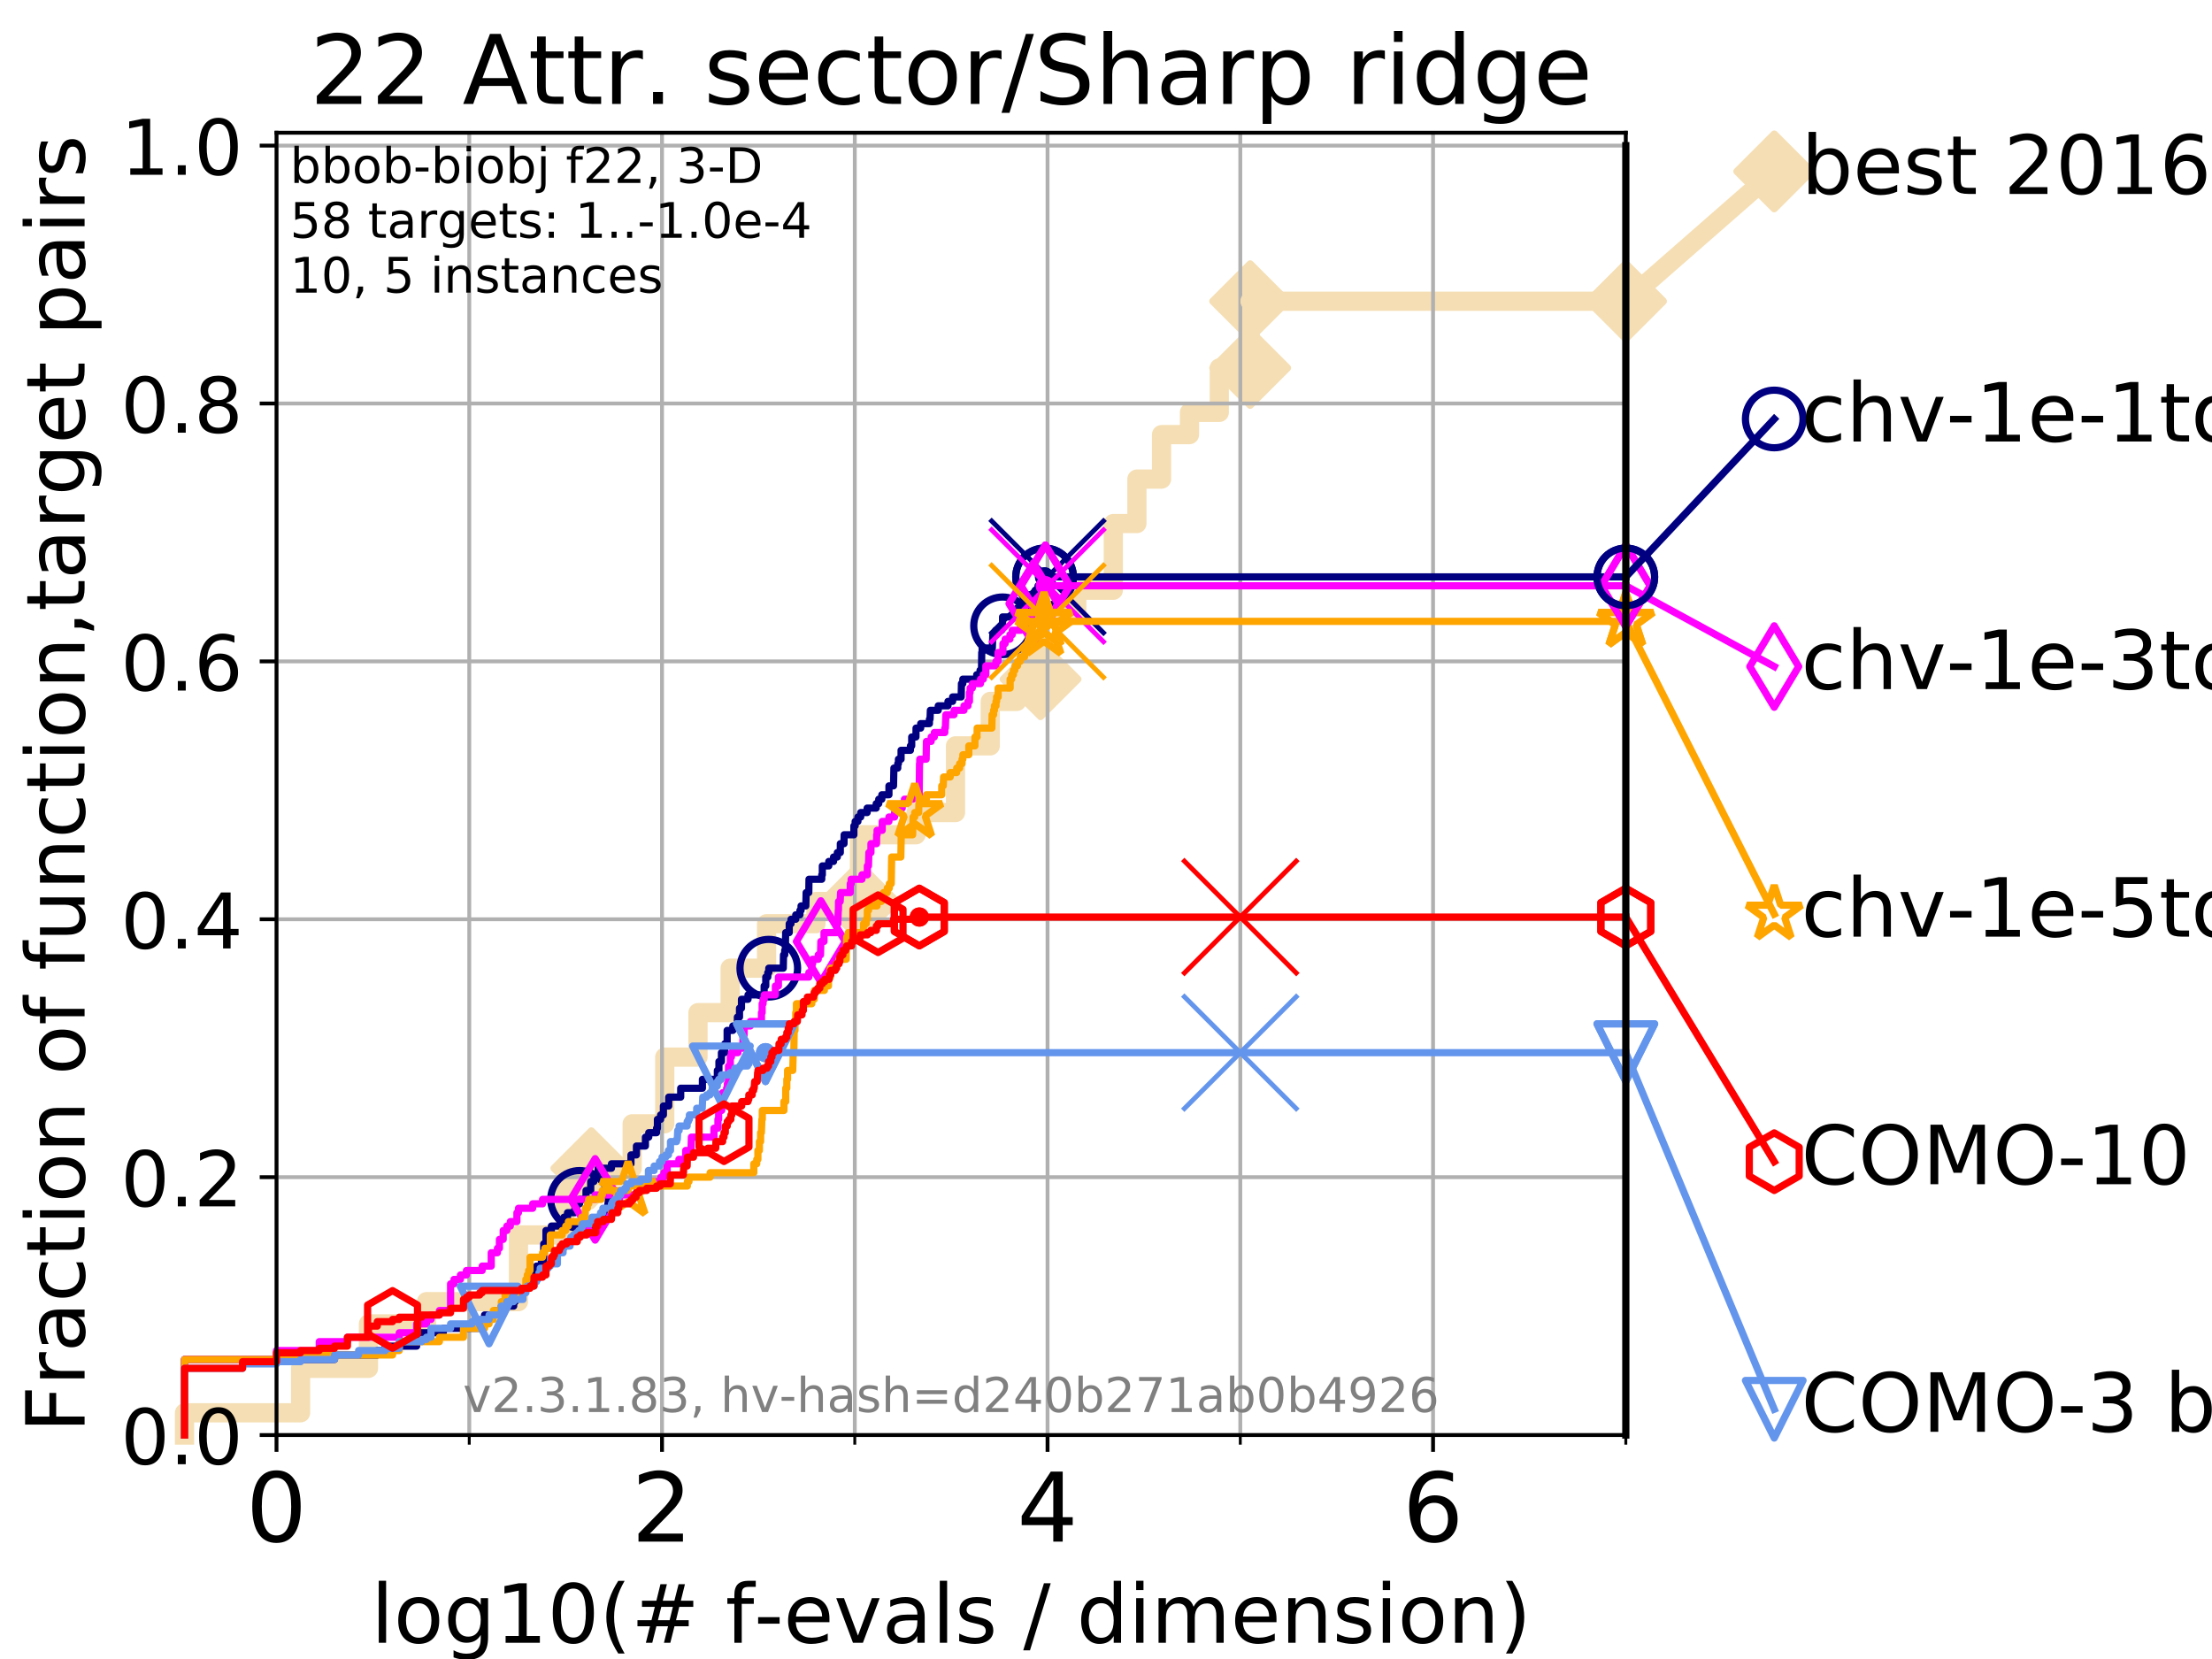 <?xml version="1.0" encoding="utf-8" standalone="no"?>
<!DOCTYPE svg PUBLIC "-//W3C//DTD SVG 1.1//EN"
  "http://www.w3.org/Graphics/SVG/1.1/DTD/svg11.dtd">
<!-- Created with matplotlib (https://matplotlib.org/) -->
<svg height="345.6pt" version="1.1" viewBox="0 0 460.8 345.6" width="460.8pt" xmlns="http://www.w3.org/2000/svg" xmlns:xlink="http://www.w3.org/1999/xlink">
 <defs>
  <style type="text/css">
*{stroke-linecap:butt;stroke-linejoin:round;}
  </style>
 </defs>
 <g id="figure_1">
  <g id="patch_1">
   <path d="M 0 345.6 
L 460.8 345.6 
L 460.8 0 
L 0 0 
z
" style="fill:#ffffff;"/>
  </g>
  <g id="axes_1">
   <g id="patch_2">
    <path d="M 57.6 298.944 
L 338.688 298.944 
L 338.688 27.648 
L 57.6 27.648 
z
" style="fill:#ffffff;"/>
   </g>
   <g id="line2d_1">
    <path d="M 38.441 298.944 
L 38.441 294.313 
L 62.617 294.313 
L 62.617 285.05 
L 76.759 285.05 
L 76.759 275.788 
L 88.847 275.788 
L 88.847 271.157 
L 108.006 271.157 
L 108.006 257.263 
L 117.673 257.263 
L 117.673 248.001 
L 123.193 248.001 
L 123.193 243.37 
L 131.691 243.37 
L 131.691 234.107 
L 138.483 234.107 
L 138.483 220.214 
L 145.403 220.214 
L 145.403 210.951 
L 152.104 210.951 
L 152.104 201.689 
L 159.692 201.689 
L 159.692 192.426 
L 169.972 192.426 
L 169.972 187.795 
L 179.039 187.795 
L 179.039 173.901 
L 190.824 173.901 
L 190.824 169.27 
L 199.052 169.27 
L 199.052 155.377 
L 206.29 155.377 
L 206.29 146.114 
L 211.824 146.114 
L 211.824 141.483 
L 216.766 141.483 
L 216.766 127.589 
L 224.316 127.589 
L 224.316 122.958 
L 231.924 122.958 
L 231.924 109.065 
L 236.838 109.065 
L 236.838 99.802 
L 241.972 99.802 
L 241.972 90.54 
L 247.791 90.54 
L 247.791 85.909 
L 254.005 85.909 
L 254.005 76.646 
L 260.434 76.646 
L 260.434 62.753 
L 338.688 62.753 
" style="fill:none;stroke:#f5deb3;stroke-linecap:square;stroke-width:4;"/>
   </g>
   <g id="line2d_2">
    <defs>
     <path d="M 0 7.778 
L 7.778 0 
L 0 -7.778 
L -7.778 0 
z
" id="m9a5e6f5f8c" style="stroke:#f5deb3;stroke-linejoin:miter;stroke-width:1.5;"/>
    </defs>
    <g>
     <use style="fill:#f5deb3;stroke:#f5deb3;stroke-linejoin:miter;stroke-width:1.5;" x="123.193" xlink:href="#m9a5e6f5f8c" y="243.37"/>
     <use style="fill:#f5deb3;stroke:#f5deb3;stroke-linejoin:miter;stroke-width:1.5;" x="179.039" xlink:href="#m9a5e6f5f8c" y="187.795"/>
     <use style="fill:#f5deb3;stroke:#f5deb3;stroke-linejoin:miter;stroke-width:1.5;" x="216.766" xlink:href="#m9a5e6f5f8c" y="141.483"/>
     <use style="fill:#f5deb3;stroke:#f5deb3;stroke-linejoin:miter;stroke-width:1.5;" x="260.434" xlink:href="#m9a5e6f5f8c" y="76.646"/>
     <use style="fill:#f5deb3;stroke:#f5deb3;stroke-linejoin:miter;stroke-width:1.5;" x="260.434" xlink:href="#m9a5e6f5f8c" y="62.753"/>
     <use style="fill:#f5deb3;stroke:#f5deb3;stroke-linejoin:miter;stroke-width:1.5;" x="338.688" xlink:href="#m9a5e6f5f8c" y="62.753"/>
    </g>
   </g>
   <g id="line2d_3">
    <path style="fill:none;stroke:#f5deb3;stroke-linecap:square;stroke-width:4;"/>
    <g/>
   </g>
   <g id="line2d_4">
    <path d="M 338.688 62.753 
L 369.608 35.706 
" style="fill:none;stroke:#f5deb3;stroke-linecap:square;stroke-width:4;"/>
    <g>
     <use style="fill:#f5deb3;stroke:#f5deb3;stroke-linejoin:miter;stroke-width:1.5;" x="338.688" xlink:href="#m9a5e6f5f8c" y="62.753"/>
     <use style="fill:#f5deb3;stroke:#f5deb3;stroke-linejoin:miter;stroke-width:1.5;" x="369.608" xlink:href="#m9a5e6f5f8c" y="35.706"/>
    </g>
   </g>
   <g id="matplotlib.axis_1">
    <g id="xtick_1">
     <g id="line2d_5">
      <path clip-path="url(#pd7e0b95072)" d="M 57.6 298.944 
L 57.6 27.648 
" style="fill:none;stroke:#b0b0b0;stroke-linecap:square;stroke-width:0.8;"/>
     </g>
     <g id="line2d_6">
      <defs>
       <path d="M 0 0 
L 0 3.5 
" id="mf9748c9389" style="stroke:#000000;stroke-width:0.8;"/>
      </defs>
      <g>
       <use style="stroke:#000000;stroke-width:0.8;" x="57.6" xlink:href="#mf9748c9389" y="298.944"/>
      </g>
     </g>
     <g id="text_1">
      <!-- 0 -->
      <defs>
       <path d="M 31.781 66.406 
Q 24.172 66.406 20.328 58.906 
Q 16.5 51.422 16.5 36.375 
Q 16.5 21.391 20.328 13.891 
Q 24.172 6.391 31.781 6.391 
Q 39.453 6.391 43.281 13.891 
Q 47.125 21.391 47.125 36.375 
Q 47.125 51.422 43.281 58.906 
Q 39.453 66.406 31.781 66.406 
z
M 31.781 74.219 
Q 44.047 74.219 50.516 64.516 
Q 56.984 54.828 56.984 36.375 
Q 56.984 17.969 50.516 8.266 
Q 44.047 -1.422 31.781 -1.422 
Q 19.531 -1.422 13.062 8.266 
Q 6.594 17.969 6.594 36.375 
Q 6.594 54.828 13.062 64.516 
Q 19.531 74.219 31.781 74.219 
z
" id="DejaVuSans-48"/>
      </defs>
      <g transform="translate(51.237 321.141)scale(0.2 -0.2)">
       <use xlink:href="#DejaVuSans-48"/>
      </g>
     </g>
    </g>
    <g id="xtick_2">
     <g id="line2d_7">
      <path clip-path="url(#pd7e0b95072)" d="M 137.911 298.944 
L 137.911 27.648 
" style="fill:none;stroke:#b0b0b0;stroke-linecap:square;stroke-width:0.8;"/>
     </g>
     <g id="line2d_8">
      <g>
       <use style="stroke:#000000;stroke-width:0.8;" x="137.911" xlink:href="#mf9748c9389" y="298.944"/>
      </g>
     </g>
     <g id="text_2">
      <!-- 2 -->
      <defs>
       <path d="M 19.188 8.297 
L 53.609 8.297 
L 53.609 0 
L 7.328 0 
L 7.328 8.297 
Q 12.938 14.109 22.625 23.891 
Q 32.328 33.688 34.812 36.531 
Q 39.547 41.844 41.422 45.531 
Q 43.312 49.219 43.312 52.781 
Q 43.312 58.594 39.234 62.25 
Q 35.156 65.922 28.609 65.922 
Q 23.969 65.922 18.812 64.312 
Q 13.672 62.703 7.812 59.422 
L 7.812 69.391 
Q 13.766 71.781 18.938 73 
Q 24.125 74.219 28.422 74.219 
Q 39.75 74.219 46.484 68.547 
Q 53.219 62.891 53.219 53.422 
Q 53.219 48.922 51.531 44.891 
Q 49.859 40.875 45.406 35.406 
Q 44.188 33.984 37.641 27.219 
Q 31.109 20.453 19.188 8.297 
z
" id="DejaVuSans-50"/>
      </defs>
      <g transform="translate(131.548 321.141)scale(0.2 -0.2)">
       <use xlink:href="#DejaVuSans-50"/>
      </g>
     </g>
    </g>
    <g id="xtick_3">
     <g id="line2d_9">
      <path clip-path="url(#pd7e0b95072)" d="M 218.222 298.944 
L 218.222 27.648 
" style="fill:none;stroke:#b0b0b0;stroke-linecap:square;stroke-width:0.8;"/>
     </g>
     <g id="line2d_10">
      <g>
       <use style="stroke:#000000;stroke-width:0.8;" x="218.222" xlink:href="#mf9748c9389" y="298.944"/>
      </g>
     </g>
     <g id="text_3">
      <!-- 4 -->
      <defs>
       <path d="M 37.797 64.312 
L 12.891 25.391 
L 37.797 25.391 
z
M 35.203 72.906 
L 47.609 72.906 
L 47.609 25.391 
L 58.016 25.391 
L 58.016 17.188 
L 47.609 17.188 
L 47.609 0 
L 37.797 0 
L 37.797 17.188 
L 4.891 17.188 
L 4.891 26.703 
z
" id="DejaVuSans-52"/>
      </defs>
      <g transform="translate(211.859 321.141)scale(0.2 -0.2)">
       <use xlink:href="#DejaVuSans-52"/>
      </g>
     </g>
    </g>
    <g id="xtick_4">
     <g id="line2d_11">
      <path clip-path="url(#pd7e0b95072)" d="M 298.533 298.944 
L 298.533 27.648 
" style="fill:none;stroke:#b0b0b0;stroke-linecap:square;stroke-width:0.8;"/>
     </g>
     <g id="line2d_12">
      <g>
       <use style="stroke:#000000;stroke-width:0.8;" x="298.533" xlink:href="#mf9748c9389" y="298.944"/>
      </g>
     </g>
     <g id="text_4">
      <!-- 6 -->
      <defs>
       <path d="M 33.016 40.375 
Q 26.375 40.375 22.484 35.828 
Q 18.609 31.297 18.609 23.391 
Q 18.609 15.531 22.484 10.953 
Q 26.375 6.391 33.016 6.391 
Q 39.656 6.391 43.531 10.953 
Q 47.406 15.531 47.406 23.391 
Q 47.406 31.297 43.531 35.828 
Q 39.656 40.375 33.016 40.375 
z
M 52.594 71.297 
L 52.594 62.312 
Q 48.875 64.062 45.094 64.984 
Q 41.312 65.922 37.594 65.922 
Q 27.828 65.922 22.672 59.328 
Q 17.531 52.734 16.797 39.406 
Q 19.672 43.656 24.016 45.922 
Q 28.375 48.188 33.594 48.188 
Q 44.578 48.188 50.953 41.516 
Q 57.328 34.859 57.328 23.391 
Q 57.328 12.156 50.688 5.359 
Q 44.047 -1.422 33.016 -1.422 
Q 20.359 -1.422 13.672 8.266 
Q 6.984 17.969 6.984 36.375 
Q 6.984 53.656 15.188 63.938 
Q 23.391 74.219 37.203 74.219 
Q 40.922 74.219 44.703 73.484 
Q 48.484 72.75 52.594 71.297 
z
" id="DejaVuSans-54"/>
      </defs>
      <g transform="translate(292.17 321.141)scale(0.2 -0.2)">
       <use xlink:href="#DejaVuSans-54"/>
      </g>
     </g>
    </g>
    <g id="xtick_5">
     <g id="line2d_13">
      <path clip-path="url(#pd7e0b95072)" d="M 97.755 298.944 
L 97.755 27.648 
" style="fill:none;stroke:#b0b0b0;stroke-linecap:square;stroke-width:0.8;"/>
     </g>
     <g id="line2d_14">
      <defs>
       <path d="M 0 0 
L 0 2 
" id="m18cc697718" style="stroke:#000000;stroke-width:0.6;"/>
      </defs>
      <g>
       <use style="stroke:#000000;stroke-width:0.6;" x="97.755" xlink:href="#m18cc697718" y="298.944"/>
      </g>
     </g>
    </g>
    <g id="xtick_6">
     <g id="line2d_15">
      <path clip-path="url(#pd7e0b95072)" d="M 178.066 298.944 
L 178.066 27.648 
" style="fill:none;stroke:#b0b0b0;stroke-linecap:square;stroke-width:0.8;"/>
     </g>
     <g id="line2d_16">
      <g>
       <use style="stroke:#000000;stroke-width:0.6;" x="178.066" xlink:href="#m18cc697718" y="298.944"/>
      </g>
     </g>
    </g>
    <g id="xtick_7">
     <g id="line2d_17">
      <path clip-path="url(#pd7e0b95072)" d="M 258.377 298.944 
L 258.377 27.648 
" style="fill:none;stroke:#b0b0b0;stroke-linecap:square;stroke-width:0.8;"/>
     </g>
     <g id="line2d_18">
      <g>
       <use style="stroke:#000000;stroke-width:0.6;" x="258.377" xlink:href="#m18cc697718" y="298.944"/>
      </g>
     </g>
    </g>
    <g id="xtick_8">
     <g id="line2d_19">
      <path clip-path="url(#pd7e0b95072)" d="M 338.688 298.944 
L 338.688 27.648 
" style="fill:none;stroke:#b0b0b0;stroke-linecap:square;stroke-width:0.8;"/>
     </g>
     <g id="line2d_20">
      <g>
       <use style="stroke:#000000;stroke-width:0.6;" x="338.688" xlink:href="#m18cc697718" y="298.944"/>
      </g>
     </g>
    </g>
    <g id="text_5">
     <!-- log10(# f-evals / dimension) -->
     <defs>
      <path d="M 9.422 75.984 
L 18.406 75.984 
L 18.406 0 
L 9.422 0 
z
" id="DejaVuSans-108"/>
      <path d="M 30.609 48.391 
Q 23.391 48.391 19.188 42.75 
Q 14.984 37.109 14.984 27.297 
Q 14.984 17.484 19.156 11.844 
Q 23.344 6.203 30.609 6.203 
Q 37.797 6.203 41.984 11.859 
Q 46.188 17.531 46.188 27.297 
Q 46.188 37.016 41.984 42.703 
Q 37.797 48.391 30.609 48.391 
z
M 30.609 56 
Q 42.328 56 49.016 48.375 
Q 55.719 40.766 55.719 27.297 
Q 55.719 13.875 49.016 6.219 
Q 42.328 -1.422 30.609 -1.422 
Q 18.844 -1.422 12.172 6.219 
Q 5.516 13.875 5.516 27.297 
Q 5.516 40.766 12.172 48.375 
Q 18.844 56 30.609 56 
z
" id="DejaVuSans-111"/>
      <path d="M 45.406 27.984 
Q 45.406 37.75 41.375 43.109 
Q 37.359 48.484 30.078 48.484 
Q 22.859 48.484 18.828 43.109 
Q 14.797 37.75 14.797 27.984 
Q 14.797 18.266 18.828 12.891 
Q 22.859 7.516 30.078 7.516 
Q 37.359 7.516 41.375 12.891 
Q 45.406 18.266 45.406 27.984 
z
M 54.391 6.781 
Q 54.391 -7.172 48.188 -13.984 
Q 42 -20.797 29.203 -20.797 
Q 24.469 -20.797 20.266 -20.094 
Q 16.062 -19.391 12.109 -17.922 
L 12.109 -9.188 
Q 16.062 -11.328 19.922 -12.344 
Q 23.781 -13.375 27.781 -13.375 
Q 36.625 -13.375 41.016 -8.766 
Q 45.406 -4.156 45.406 5.172 
L 45.406 9.625 
Q 42.625 4.781 38.281 2.391 
Q 33.938 0 27.875 0 
Q 17.828 0 11.672 7.656 
Q 5.516 15.328 5.516 27.984 
Q 5.516 40.672 11.672 48.328 
Q 17.828 56 27.875 56 
Q 33.938 56 38.281 53.609 
Q 42.625 51.219 45.406 46.391 
L 45.406 54.688 
L 54.391 54.688 
z
" id="DejaVuSans-103"/>
      <path d="M 12.406 8.297 
L 28.516 8.297 
L 28.516 63.922 
L 10.984 60.406 
L 10.984 69.391 
L 28.422 72.906 
L 38.281 72.906 
L 38.281 8.297 
L 54.391 8.297 
L 54.391 0 
L 12.406 0 
z
" id="DejaVuSans-49"/>
      <path d="M 31 75.875 
Q 24.469 64.656 21.281 53.656 
Q 18.109 42.672 18.109 31.391 
Q 18.109 20.125 21.312 9.062 
Q 24.516 -2 31 -13.188 
L 23.188 -13.188 
Q 15.875 -1.703 12.234 9.375 
Q 8.594 20.453 8.594 31.391 
Q 8.594 42.281 12.203 53.312 
Q 15.828 64.359 23.188 75.875 
z
" id="DejaVuSans-40"/>
      <path d="M 51.125 44 
L 36.922 44 
L 32.812 27.688 
L 47.125 27.688 
z
M 43.797 71.781 
L 38.719 51.516 
L 52.984 51.516 
L 58.109 71.781 
L 65.922 71.781 
L 60.891 51.516 
L 76.125 51.516 
L 76.125 44 
L 58.984 44 
L 54.984 27.688 
L 70.516 27.688 
L 70.516 20.219 
L 53.078 20.219 
L 48 0 
L 40.188 0 
L 45.219 20.219 
L 30.906 20.219 
L 25.875 0 
L 18.016 0 
L 23.094 20.219 
L 7.719 20.219 
L 7.719 27.688 
L 24.906 27.688 
L 29 44 
L 13.281 44 
L 13.281 51.516 
L 30.906 51.516 
L 35.891 71.781 
z
" id="DejaVuSans-35"/>
      <path id="DejaVuSans-32"/>
      <path d="M 37.109 75.984 
L 37.109 68.5 
L 28.516 68.5 
Q 23.688 68.5 21.797 66.547 
Q 19.922 64.594 19.922 59.516 
L 19.922 54.688 
L 34.719 54.688 
L 34.719 47.703 
L 19.922 47.703 
L 19.922 0 
L 10.891 0 
L 10.891 47.703 
L 2.297 47.703 
L 2.297 54.688 
L 10.891 54.688 
L 10.891 58.5 
Q 10.891 67.625 15.141 71.797 
Q 19.391 75.984 28.609 75.984 
z
" id="DejaVuSans-102"/>
      <path d="M 4.891 31.391 
L 31.203 31.391 
L 31.203 23.391 
L 4.891 23.391 
z
" id="DejaVuSans-45"/>
      <path d="M 56.203 29.594 
L 56.203 25.203 
L 14.891 25.203 
Q 15.484 15.922 20.484 11.062 
Q 25.484 6.203 34.422 6.203 
Q 39.594 6.203 44.453 7.469 
Q 49.312 8.734 54.109 11.281 
L 54.109 2.781 
Q 49.266 0.734 44.188 -0.344 
Q 39.109 -1.422 33.891 -1.422 
Q 20.797 -1.422 13.156 6.188 
Q 5.516 13.812 5.516 26.812 
Q 5.516 40.234 12.766 48.109 
Q 20.016 56 32.328 56 
Q 43.359 56 49.781 48.891 
Q 56.203 41.797 56.203 29.594 
z
M 47.219 32.234 
Q 47.125 39.594 43.094 43.984 
Q 39.062 48.391 32.422 48.391 
Q 24.906 48.391 20.391 44.141 
Q 15.875 39.891 15.188 32.172 
z
" id="DejaVuSans-101"/>
      <path d="M 2.984 54.688 
L 12.5 54.688 
L 29.594 8.797 
L 46.688 54.688 
L 56.203 54.688 
L 35.688 0 
L 23.484 0 
z
" id="DejaVuSans-118"/>
      <path d="M 34.281 27.484 
Q 23.391 27.484 19.188 25 
Q 14.984 22.516 14.984 16.5 
Q 14.984 11.719 18.141 8.906 
Q 21.297 6.109 26.703 6.109 
Q 34.188 6.109 38.703 11.406 
Q 43.219 16.703 43.219 25.484 
L 43.219 27.484 
z
M 52.203 31.203 
L 52.203 0 
L 43.219 0 
L 43.219 8.297 
Q 40.141 3.328 35.547 0.953 
Q 30.953 -1.422 24.312 -1.422 
Q 15.922 -1.422 10.953 3.297 
Q 6 8.016 6 15.922 
Q 6 25.141 12.172 29.828 
Q 18.359 34.516 30.609 34.516 
L 43.219 34.516 
L 43.219 35.406 
Q 43.219 41.609 39.141 45 
Q 35.062 48.391 27.688 48.391 
Q 23 48.391 18.547 47.266 
Q 14.109 46.141 10.016 43.891 
L 10.016 52.203 
Q 14.938 54.109 19.578 55.047 
Q 24.219 56 28.609 56 
Q 40.484 56 46.344 49.844 
Q 52.203 43.703 52.203 31.203 
z
" id="DejaVuSans-97"/>
      <path d="M 44.281 53.078 
L 44.281 44.578 
Q 40.484 46.531 36.375 47.5 
Q 32.281 48.484 27.875 48.484 
Q 21.188 48.484 17.844 46.438 
Q 14.5 44.391 14.5 40.281 
Q 14.5 37.156 16.891 35.375 
Q 19.281 33.594 26.516 31.984 
L 29.594 31.297 
Q 39.156 29.25 43.188 25.516 
Q 47.219 21.781 47.219 15.094 
Q 47.219 7.469 41.188 3.016 
Q 35.156 -1.422 24.609 -1.422 
Q 20.219 -1.422 15.453 -0.562 
Q 10.688 0.297 5.422 2 
L 5.422 11.281 
Q 10.406 8.688 15.234 7.391 
Q 20.062 6.109 24.812 6.109 
Q 31.156 6.109 34.562 8.281 
Q 37.984 10.453 37.984 14.406 
Q 37.984 18.062 35.516 20.016 
Q 33.062 21.969 24.703 23.781 
L 21.578 24.516 
Q 13.234 26.266 9.516 29.906 
Q 5.812 33.547 5.812 39.891 
Q 5.812 47.609 11.281 51.797 
Q 16.75 56 26.812 56 
Q 31.781 56 36.172 55.266 
Q 40.578 54.547 44.281 53.078 
z
" id="DejaVuSans-115"/>
      <path d="M 25.391 72.906 
L 33.688 72.906 
L 8.297 -9.281 
L 0 -9.281 
z
" id="DejaVuSans-47"/>
      <path d="M 45.406 46.391 
L 45.406 75.984 
L 54.391 75.984 
L 54.391 0 
L 45.406 0 
L 45.406 8.203 
Q 42.578 3.328 38.25 0.953 
Q 33.938 -1.422 27.875 -1.422 
Q 17.969 -1.422 11.734 6.484 
Q 5.516 14.406 5.516 27.297 
Q 5.516 40.188 11.734 48.094 
Q 17.969 56 27.875 56 
Q 33.938 56 38.25 53.625 
Q 42.578 51.266 45.406 46.391 
z
M 14.797 27.297 
Q 14.797 17.391 18.875 11.75 
Q 22.953 6.109 30.078 6.109 
Q 37.203 6.109 41.297 11.75 
Q 45.406 17.391 45.406 27.297 
Q 45.406 37.203 41.297 42.844 
Q 37.203 48.484 30.078 48.484 
Q 22.953 48.484 18.875 42.844 
Q 14.797 37.203 14.797 27.297 
z
" id="DejaVuSans-100"/>
      <path d="M 9.422 54.688 
L 18.406 54.688 
L 18.406 0 
L 9.422 0 
z
M 9.422 75.984 
L 18.406 75.984 
L 18.406 64.594 
L 9.422 64.594 
z
" id="DejaVuSans-105"/>
      <path d="M 52 44.188 
Q 55.375 50.25 60.062 53.125 
Q 64.75 56 71.094 56 
Q 79.641 56 84.281 50.016 
Q 88.922 44.047 88.922 33.016 
L 88.922 0 
L 79.891 0 
L 79.891 32.719 
Q 79.891 40.578 77.094 44.375 
Q 74.312 48.188 68.609 48.188 
Q 61.625 48.188 57.562 43.547 
Q 53.516 38.922 53.516 30.906 
L 53.516 0 
L 44.484 0 
L 44.484 32.719 
Q 44.484 40.625 41.703 44.406 
Q 38.922 48.188 33.109 48.188 
Q 26.219 48.188 22.156 43.531 
Q 18.109 38.875 18.109 30.906 
L 18.109 0 
L 9.078 0 
L 9.078 54.688 
L 18.109 54.688 
L 18.109 46.188 
Q 21.188 51.219 25.484 53.609 
Q 29.781 56 35.688 56 
Q 41.656 56 45.828 52.969 
Q 50 49.953 52 44.188 
z
" id="DejaVuSans-109"/>
      <path d="M 54.891 33.016 
L 54.891 0 
L 45.906 0 
L 45.906 32.719 
Q 45.906 40.484 42.875 44.328 
Q 39.844 48.188 33.797 48.188 
Q 26.516 48.188 22.312 43.547 
Q 18.109 38.922 18.109 30.906 
L 18.109 0 
L 9.078 0 
L 9.078 54.688 
L 18.109 54.688 
L 18.109 46.188 
Q 21.344 51.125 25.703 53.562 
Q 30.078 56 35.797 56 
Q 45.219 56 50.047 50.172 
Q 54.891 44.344 54.891 33.016 
z
" id="DejaVuSans-110"/>
      <path d="M 8.016 75.875 
L 15.828 75.875 
Q 23.141 64.359 26.781 53.312 
Q 30.422 42.281 30.422 31.391 
Q 30.422 20.453 26.781 9.375 
Q 23.141 -1.703 15.828 -13.188 
L 8.016 -13.188 
Q 14.5 -2 17.703 9.062 
Q 20.906 20.125 20.906 31.391 
Q 20.906 42.672 17.703 53.656 
Q 14.5 64.656 8.016 75.875 
z
" id="DejaVuSans-41"/>
     </defs>
     <g transform="translate(77.303 342.218)scale(0.17 -0.17)">
      <use xlink:href="#DejaVuSans-108"/>
      <use x="27.783" xlink:href="#DejaVuSans-111"/>
      <use x="88.965" xlink:href="#DejaVuSans-103"/>
      <use x="152.441" xlink:href="#DejaVuSans-49"/>
      <use x="216.064" xlink:href="#DejaVuSans-48"/>
      <use x="279.688" xlink:href="#DejaVuSans-40"/>
      <use x="318.701" xlink:href="#DejaVuSans-35"/>
      <use x="402.49" xlink:href="#DejaVuSans-32"/>
      <use x="434.277" xlink:href="#DejaVuSans-102"/>
      <use x="469.404" xlink:href="#DejaVuSans-45"/>
      <use x="505.488" xlink:href="#DejaVuSans-101"/>
      <use x="567.012" xlink:href="#DejaVuSans-118"/>
      <use x="626.191" xlink:href="#DejaVuSans-97"/>
      <use x="687.471" xlink:href="#DejaVuSans-108"/>
      <use x="715.254" xlink:href="#DejaVuSans-115"/>
      <use x="767.354" xlink:href="#DejaVuSans-32"/>
      <use x="799.141" xlink:href="#DejaVuSans-47"/>
      <use x="832.832" xlink:href="#DejaVuSans-32"/>
      <use x="864.619" xlink:href="#DejaVuSans-100"/>
      <use x="928.096" xlink:href="#DejaVuSans-105"/>
      <use x="955.879" xlink:href="#DejaVuSans-109"/>
      <use x="1053.291" xlink:href="#DejaVuSans-101"/>
      <use x="1114.814" xlink:href="#DejaVuSans-110"/>
      <use x="1178.193" xlink:href="#DejaVuSans-115"/>
      <use x="1230.293" xlink:href="#DejaVuSans-105"/>
      <use x="1258.076" xlink:href="#DejaVuSans-111"/>
      <use x="1319.258" xlink:href="#DejaVuSans-110"/>
      <use x="1382.637" xlink:href="#DejaVuSans-41"/>
     </g>
    </g>
   </g>
   <g id="matplotlib.axis_2">
    <g id="ytick_1">
     <g id="line2d_21">
      <path clip-path="url(#pd7e0b95072)" d="M 57.6 298.944 
L 338.688 298.944 
" style="fill:none;stroke:#b0b0b0;stroke-linecap:square;stroke-width:0.8;"/>
     </g>
     <g id="line2d_22">
      <defs>
       <path d="M 0 0 
L -3.5 0 
" id="mf3d6e79c79" style="stroke:#000000;stroke-width:0.8;"/>
      </defs>
      <g>
       <use style="stroke:#000000;stroke-width:0.8;" x="57.6" xlink:href="#mf3d6e79c79" y="298.944"/>
      </g>
     </g>
     <g id="text_6">
      <!-- 0.0 -->
      <defs>
       <path d="M 10.688 12.406 
L 21 12.406 
L 21 0 
L 10.688 0 
z
" id="DejaVuSans-46"/>
      </defs>
      <g transform="translate(25.155 305.023)scale(0.16 -0.16)">
       <use xlink:href="#DejaVuSans-48"/>
       <use x="63.623" xlink:href="#DejaVuSans-46"/>
       <use x="95.41" xlink:href="#DejaVuSans-48"/>
      </g>
     </g>
    </g>
    <g id="ytick_2">
     <g id="line2d_23">
      <path clip-path="url(#pd7e0b95072)" d="M 57.6 245.222 
L 338.688 245.222 
" style="fill:none;stroke:#b0b0b0;stroke-linecap:square;stroke-width:0.8;"/>
     </g>
     <g id="line2d_24">
      <g>
       <use style="stroke:#000000;stroke-width:0.8;" x="57.6" xlink:href="#mf3d6e79c79" y="245.222"/>
      </g>
     </g>
     <g id="text_7">
      <!-- 0.2 -->
      <g transform="translate(25.155 251.301)scale(0.16 -0.16)">
       <use xlink:href="#DejaVuSans-48"/>
       <use x="63.623" xlink:href="#DejaVuSans-46"/>
       <use x="95.41" xlink:href="#DejaVuSans-50"/>
      </g>
     </g>
    </g>
    <g id="ytick_3">
     <g id="line2d_25">
      <path clip-path="url(#pd7e0b95072)" d="M 57.6 191.5 
L 338.688 191.5 
" style="fill:none;stroke:#b0b0b0;stroke-linecap:square;stroke-width:0.8;"/>
     </g>
     <g id="line2d_26">
      <g>
       <use style="stroke:#000000;stroke-width:0.8;" x="57.6" xlink:href="#mf3d6e79c79" y="191.5"/>
      </g>
     </g>
     <g id="text_8">
      <!-- 0.4 -->
      <g transform="translate(25.155 197.579)scale(0.16 -0.16)">
       <use xlink:href="#DejaVuSans-48"/>
       <use x="63.623" xlink:href="#DejaVuSans-46"/>
       <use x="95.41" xlink:href="#DejaVuSans-52"/>
      </g>
     </g>
    </g>
    <g id="ytick_4">
     <g id="line2d_27">
      <path clip-path="url(#pd7e0b95072)" d="M 57.6 137.778 
L 338.688 137.778 
" style="fill:none;stroke:#b0b0b0;stroke-linecap:square;stroke-width:0.8;"/>
     </g>
     <g id="line2d_28">
      <g>
       <use style="stroke:#000000;stroke-width:0.8;" x="57.6" xlink:href="#mf3d6e79c79" y="137.778"/>
      </g>
     </g>
     <g id="text_9">
      <!-- 0.6 -->
      <g transform="translate(25.155 143.857)scale(0.16 -0.16)">
       <use xlink:href="#DejaVuSans-48"/>
       <use x="63.623" xlink:href="#DejaVuSans-46"/>
       <use x="95.41" xlink:href="#DejaVuSans-54"/>
      </g>
     </g>
    </g>
    <g id="ytick_5">
     <g id="line2d_29">
      <path clip-path="url(#pd7e0b95072)" d="M 57.6 84.056 
L 338.688 84.056 
" style="fill:none;stroke:#b0b0b0;stroke-linecap:square;stroke-width:0.8;"/>
     </g>
     <g id="line2d_30">
      <g>
       <use style="stroke:#000000;stroke-width:0.8;" x="57.6" xlink:href="#mf3d6e79c79" y="84.056"/>
      </g>
     </g>
     <g id="text_10">
      <!-- 0.8 -->
      <defs>
       <path d="M 31.781 34.625 
Q 24.75 34.625 20.719 30.859 
Q 16.703 27.094 16.703 20.516 
Q 16.703 13.922 20.719 10.156 
Q 24.75 6.391 31.781 6.391 
Q 38.812 6.391 42.859 10.172 
Q 46.922 13.969 46.922 20.516 
Q 46.922 27.094 42.891 30.859 
Q 38.875 34.625 31.781 34.625 
z
M 21.922 38.812 
Q 15.578 40.375 12.031 44.719 
Q 8.5 49.078 8.5 55.328 
Q 8.5 64.062 14.719 69.141 
Q 20.953 74.219 31.781 74.219 
Q 42.672 74.219 48.875 69.141 
Q 55.078 64.062 55.078 55.328 
Q 55.078 49.078 51.531 44.719 
Q 48 40.375 41.703 38.812 
Q 48.828 37.156 52.797 32.312 
Q 56.781 27.484 56.781 20.516 
Q 56.781 9.906 50.312 4.234 
Q 43.844 -1.422 31.781 -1.422 
Q 19.734 -1.422 13.25 4.234 
Q 6.781 9.906 6.781 20.516 
Q 6.781 27.484 10.781 32.312 
Q 14.797 37.156 21.922 38.812 
z
M 18.312 54.391 
Q 18.312 48.734 21.844 45.562 
Q 25.391 42.391 31.781 42.391 
Q 38.141 42.391 41.719 45.562 
Q 45.312 48.734 45.312 54.391 
Q 45.312 60.062 41.719 63.234 
Q 38.141 66.406 31.781 66.406 
Q 25.391 66.406 21.844 63.234 
Q 18.312 60.062 18.312 54.391 
z
" id="DejaVuSans-56"/>
      </defs>
      <g transform="translate(25.155 90.135)scale(0.16 -0.16)">
       <use xlink:href="#DejaVuSans-48"/>
       <use x="63.623" xlink:href="#DejaVuSans-46"/>
       <use x="95.41" xlink:href="#DejaVuSans-56"/>
      </g>
     </g>
    </g>
    <g id="ytick_6">
     <g id="line2d_31">
      <path clip-path="url(#pd7e0b95072)" d="M 57.6 30.334 
L 338.688 30.334 
" style="fill:none;stroke:#b0b0b0;stroke-linecap:square;stroke-width:0.8;"/>
     </g>
     <g id="line2d_32">
      <g>
       <use style="stroke:#000000;stroke-width:0.8;" x="57.6" xlink:href="#mf3d6e79c79" y="30.334"/>
      </g>
     </g>
     <g id="text_11">
      <!-- 1.0 -->
      <g transform="translate(25.155 36.413)scale(0.16 -0.16)">
       <use xlink:href="#DejaVuSans-49"/>
       <use x="63.623" xlink:href="#DejaVuSans-46"/>
       <use x="95.41" xlink:href="#DejaVuSans-48"/>
      </g>
     </g>
    </g>
    <g id="text_12">
     <!-- Fraction of function,target pairs -->
     <defs>
      <path d="M 9.812 72.906 
L 51.703 72.906 
L 51.703 64.594 
L 19.672 64.594 
L 19.672 43.109 
L 48.578 43.109 
L 48.578 34.812 
L 19.672 34.812 
L 19.672 0 
L 9.812 0 
z
" id="DejaVuSans-70"/>
      <path d="M 41.109 46.297 
Q 39.594 47.172 37.812 47.578 
Q 36.031 48 33.891 48 
Q 26.266 48 22.188 43.047 
Q 18.109 38.094 18.109 28.812 
L 18.109 0 
L 9.078 0 
L 9.078 54.688 
L 18.109 54.688 
L 18.109 46.188 
Q 20.953 51.172 25.484 53.578 
Q 30.031 56 36.531 56 
Q 37.453 56 38.578 55.875 
Q 39.703 55.766 41.062 55.516 
z
" id="DejaVuSans-114"/>
      <path d="M 48.781 52.594 
L 48.781 44.188 
Q 44.969 46.297 41.141 47.344 
Q 37.312 48.391 33.406 48.391 
Q 24.656 48.391 19.812 42.844 
Q 14.984 37.312 14.984 27.297 
Q 14.984 17.281 19.812 11.734 
Q 24.656 6.203 33.406 6.203 
Q 37.312 6.203 41.141 7.25 
Q 44.969 8.297 48.781 10.406 
L 48.781 2.094 
Q 45.016 0.344 40.984 -0.531 
Q 36.969 -1.422 32.422 -1.422 
Q 20.062 -1.422 12.781 6.344 
Q 5.516 14.109 5.516 27.297 
Q 5.516 40.672 12.859 48.328 
Q 20.219 56 33.016 56 
Q 37.156 56 41.109 55.141 
Q 45.062 54.297 48.781 52.594 
z
" id="DejaVuSans-99"/>
      <path d="M 18.312 70.219 
L 18.312 54.688 
L 36.812 54.688 
L 36.812 47.703 
L 18.312 47.703 
L 18.312 18.016 
Q 18.312 11.328 20.141 9.422 
Q 21.969 7.516 27.594 7.516 
L 36.812 7.516 
L 36.812 0 
L 27.594 0 
Q 17.188 0 13.234 3.875 
Q 9.281 7.766 9.281 18.016 
L 9.281 47.703 
L 2.688 47.703 
L 2.688 54.688 
L 9.281 54.688 
L 9.281 70.219 
z
" id="DejaVuSans-116"/>
      <path d="M 8.5 21.578 
L 8.5 54.688 
L 17.484 54.688 
L 17.484 21.922 
Q 17.484 14.156 20.5 10.266 
Q 23.531 6.391 29.594 6.391 
Q 36.859 6.391 41.078 11.031 
Q 45.312 15.672 45.312 23.688 
L 45.312 54.688 
L 54.297 54.688 
L 54.297 0 
L 45.312 0 
L 45.312 8.406 
Q 42.047 3.422 37.719 1 
Q 33.406 -1.422 27.688 -1.422 
Q 18.266 -1.422 13.375 4.438 
Q 8.5 10.297 8.5 21.578 
z
M 31.109 56 
z
" id="DejaVuSans-117"/>
      <path d="M 11.719 12.406 
L 22.016 12.406 
L 22.016 4 
L 14.016 -11.625 
L 7.719 -11.625 
L 11.719 4 
z
" id="DejaVuSans-44"/>
      <path d="M 18.109 8.203 
L 18.109 -20.797 
L 9.078 -20.797 
L 9.078 54.688 
L 18.109 54.688 
L 18.109 46.391 
Q 20.953 51.266 25.266 53.625 
Q 29.594 56 35.594 56 
Q 45.562 56 51.781 48.094 
Q 58.016 40.188 58.016 27.297 
Q 58.016 14.406 51.781 6.484 
Q 45.562 -1.422 35.594 -1.422 
Q 29.594 -1.422 25.266 0.953 
Q 20.953 3.328 18.109 8.203 
z
M 48.688 27.297 
Q 48.688 37.203 44.609 42.844 
Q 40.531 48.484 33.406 48.484 
Q 26.266 48.484 22.188 42.844 
Q 18.109 37.203 18.109 27.297 
Q 18.109 17.391 22.188 11.75 
Q 26.266 6.109 33.406 6.109 
Q 40.531 6.109 44.609 11.75 
Q 48.688 17.391 48.688 27.297 
z
" id="DejaVuSans-112"/>
     </defs>
     <g transform="translate(17.62 298.435)rotate(-90)scale(0.17 -0.17)">
      <use xlink:href="#DejaVuSans-70"/>
      <use x="57.41" xlink:href="#DejaVuSans-114"/>
      <use x="98.523" xlink:href="#DejaVuSans-97"/>
      <use x="159.803" xlink:href="#DejaVuSans-99"/>
      <use x="214.783" xlink:href="#DejaVuSans-116"/>
      <use x="253.992" xlink:href="#DejaVuSans-105"/>
      <use x="281.775" xlink:href="#DejaVuSans-111"/>
      <use x="342.957" xlink:href="#DejaVuSans-110"/>
      <use x="406.336" xlink:href="#DejaVuSans-32"/>
      <use x="438.123" xlink:href="#DejaVuSans-111"/>
      <use x="499.305" xlink:href="#DejaVuSans-102"/>
      <use x="534.51" xlink:href="#DejaVuSans-32"/>
      <use x="566.297" xlink:href="#DejaVuSans-102"/>
      <use x="601.502" xlink:href="#DejaVuSans-117"/>
      <use x="664.881" xlink:href="#DejaVuSans-110"/>
      <use x="728.26" xlink:href="#DejaVuSans-99"/>
      <use x="783.24" xlink:href="#DejaVuSans-116"/>
      <use x="822.449" xlink:href="#DejaVuSans-105"/>
      <use x="850.232" xlink:href="#DejaVuSans-111"/>
      <use x="911.414" xlink:href="#DejaVuSans-110"/>
      <use x="974.793" xlink:href="#DejaVuSans-44"/>
      <use x="1006.58" xlink:href="#DejaVuSans-116"/>
      <use x="1045.789" xlink:href="#DejaVuSans-97"/>
      <use x="1107.068" xlink:href="#DejaVuSans-114"/>
      <use x="1148.166" xlink:href="#DejaVuSans-103"/>
      <use x="1211.643" xlink:href="#DejaVuSans-101"/>
      <use x="1273.166" xlink:href="#DejaVuSans-116"/>
      <use x="1312.375" xlink:href="#DejaVuSans-32"/>
      <use x="1344.162" xlink:href="#DejaVuSans-112"/>
      <use x="1407.639" xlink:href="#DejaVuSans-97"/>
      <use x="1468.918" xlink:href="#DejaVuSans-105"/>
      <use x="1496.701" xlink:href="#DejaVuSans-114"/>
      <use x="1537.814" xlink:href="#DejaVuSans-115"/>
     </g>
    </g>
   </g>
   <g id="line2d_33">
    <defs>
     <path d="M 0 1.5 
C 0.398 1.5 0.779 1.342 1.061 1.061 
C 1.342 0.779 1.5 0.398 1.5 0 
C 1.5 -0.398 1.342 -0.779 1.061 -1.061 
C 0.779 -1.342 0.398 -1.5 0 -1.5 
C -0.398 -1.5 -0.779 -1.342 -1.061 -1.061 
C -1.342 -0.779 -1.5 -0.398 -1.5 0 
C -1.5 0.398 -1.342 0.779 -1.061 1.061 
C -0.779 1.342 -0.398 1.5 0 1.5 
z
" id="mff2a344af0" style="stroke:#f5deb3;"/>
    </defs>
    <g>
     <use style="fill:#f5deb3;stroke:#f5deb3;" x="260.434" xlink:href="#mff2a344af0" y="62.753"/>
     <use style="fill:#f5deb3;stroke:#f5deb3;" x="260.434" xlink:href="#mff2a344af0" y="62.753"/>
    </g>
   </g>
   <g id="line2d_34">
    <defs>
     <path d="M 0 1.5 
C 0.398 1.5 0.779 1.342 1.061 1.061 
C 1.342 0.779 1.5 0.398 1.5 0 
C 1.5 -0.398 1.342 -0.779 1.061 -1.061 
C 0.779 -1.342 0.398 -1.5 0 -1.5 
C -0.398 -1.5 -0.779 -1.342 -1.061 -1.061 
C -1.342 -0.779 -1.5 -0.398 -1.5 0 
C -1.5 0.398 -1.342 0.779 -1.061 1.061 
C -0.779 1.342 -0.398 1.5 0 1.5 
z
" id="mccd3967b48" style="stroke:#000080;"/>
    </defs>
    <g>
     <use style="fill:#000080;stroke:#000080;" x="217.602" xlink:href="#mccd3967b48" y="120.179"/>
     <use style="fill:#000080;stroke:#000080;" x="217.602" xlink:href="#mccd3967b48" y="120.179"/>
    </g>
   </g>
   <g id="line2d_35">
    <path d="M 38.441 298.944 
L 38.441 283.198 
L 69.688 283.198 
L 69.688 282.272 
L 78.596 282.272 
L 78.596 281.345 
L 80.259 281.345 
L 80.259 280.419 
L 86.793 280.419 
L 86.793 277.64 
L 92.347 277.64 
L 92.347 276.714 
L 100.444 276.714 
L 100.444 274.862 
L 100.935 274.862 
L 100.935 273.935 
L 103.203 273.935 
L 103.203 273.009 
L 104.435 273.009 
L 104.435 272.083 
L 107.009 272.083 
L 107.009 271.157 
L 107.348 271.157 
L 107.348 269.304 
L 107.68 269.304 
L 107.68 268.378 
L 109.843 268.378 
L 109.843 266.526 
L 111.239 266.526 
L 111.239 265.599 
L 111.768 265.599 
L 111.768 263.747 
L 112.779 263.747 
L 112.779 262.821 
L 113.264 262.821 
L 113.264 259.116 
L 113.735 259.116 
L 113.735 256.337 
L 114.86 256.337 
L 114.86 255.411 
L 116.72 255.411 
L 116.72 254.484 
L 117.486 254.484 
L 117.486 253.558 
L 118.221 253.558 
L 118.221 252.632 
L 119.768 252.632 
L 119.768 251.706 
L 120.094 251.706 
L 120.094 250.779 
L 120.728 250.779 
L 120.728 249.853 
L 122.076 249.853 
L 122.076 248.001 
L 123.057 248.001 
L 123.057 246.148 
L 123.725 246.148 
L 123.725 245.222 
L 124.369 245.222 
L 124.369 244.296 
L 124.62 244.296 
L 124.62 243.37 
L 127.379 243.37 
L 127.379 242.443 
L 131.44 242.443 
L 131.44 240.591 
L 132.581 240.591 
L 132.581 238.738 
L 134.45 238.738 
L 134.45 236.886 
L 135.145 236.886 
L 135.145 235.96 
L 136.77 235.96 
L 136.77 235.033 
L 136.955 235.033 
L 136.955 233.181 
L 137.618 233.181 
L 137.618 232.255 
L 138.199 232.255 
L 138.199 230.402 
L 139.307 230.402 
L 139.307 228.55 
L 141.802 228.55 
L 141.802 226.697 
L 146.324 226.697 
L 146.324 224.845 
L 149.438 224.845 
L 149.438 222.992 
L 149.765 222.992 
L 149.765 221.14 
L 150.287 221.14 
L 150.287 219.287 
L 150.96 219.287 
L 150.988 217.435 
L 151.475 217.435 
L 151.475 214.656 
L 152.662 214.656 
L 152.662 213.73 
L 153.609 213.73 
L 153.609 211.877 
L 154.052 211.877 
L 154.052 210.025 
L 154.462 210.025 
L 154.462 208.172 
L 155.825 208.172 
L 155.825 207.246 
L 159.184 207.246 
L 159.184 205.394 
L 159.524 205.394 
L 159.524 203.541 
L 159.94 203.541 
L 159.94 202.615 
L 160.152 202.615 
L 160.152 201.689 
L 163.171 201.689 
L 163.226 198.91 
L 163.469 198.91 
L 163.469 197.984 
L 163.59 197.984 
L 163.67 194.279 
L 164.41 194.279 
L 164.41 192.426 
L 164.788 192.426 
L 164.788 191.5 
L 165.768 191.5 
L 165.768 190.574 
L 166.64 190.574 
L 166.64 189.648 
L 166.873 189.648 
L 166.873 188.721 
L 167.871 188.721 
L 167.934 185.943 
L 168.486 185.943 
L 168.526 183.164 
L 171.186 183.164 
L 171.186 182.238 
L 171.306 182.238 
L 171.306 180.385 
L 172.649 180.385 
L 172.649 179.459 
L 173.644 179.459 
L 173.644 178.533 
L 174.427 178.533 
L 174.427 177.606 
L 175.053 177.606 
L 175.053 175.754 
L 175.824 175.754 
L 175.85 173.901 
L 177.879 173.901 
L 177.879 172.049 
L 178.142 172.049 
L 178.142 171.123 
L 178.722 171.123 
L 178.722 170.196 
L 179.3 170.196 
L 179.3 169.27 
L 180.645 169.27 
L 180.645 168.344 
L 182.525 168.344 
L 182.525 167.418 
L 183.057 167.418 
L 183.057 166.492 
L 183.7 166.492 
L 183.7 165.565 
L 185.184 165.565 
L 185.184 163.713 
L 186.135 163.713 
L 186.216 160.008 
L 187.017 160.008 
L 187.017 159.082 
L 187.159 159.082 
L 187.159 158.155 
L 187.709 158.155 
L 187.709 156.303 
L 189.659 156.303 
L 189.659 155.377 
L 189.926 155.377 
L 189.926 153.524 
L 190.81 153.524 
L 190.827 151.672 
L 191.795 151.672 
L 191.795 150.745 
L 193.617 150.745 
L 193.617 149.819 
L 193.741 149.819 
L 193.812 147.967 
L 195.45 147.967 
L 195.45 147.04 
L 197.479 147.04 
L 197.479 146.114 
L 198.445 146.114 
L 198.445 145.188 
L 200.233 145.188 
L 200.287 142.409 
L 200.572 142.409 
L 200.572 141.483 
L 203.46 141.483 
L 203.46 140.557 
L 204.164 140.557 
L 204.164 139.631 
L 204.465 139.631 
L 204.513 135.926 
L 204.596 135.926 
L 204.596 134.999 
L 206.721 134.999 
L 206.82 132.221 
L 207.436 132.221 
L 207.436 131.294 
L 208.656 131.294 
L 208.656 130.368 
L 208.851 130.368 
L 208.851 128.516 
L 211.219 128.516 
L 211.219 127.589 
L 211.903 127.589 
L 211.903 126.663 
L 212.644 126.663 
L 212.644 125.737 
L 213.182 125.737 
L 213.182 124.811 
L 214.087 124.811 
L 214.087 123.884 
L 215.662 123.884 
L 215.662 122.958 
L 216.234 122.958 
L 216.234 122.032 
L 217.602 122.032 
L 217.602 120.179 
L 338.688 120.179 
L 338.688 120.179 
" style="fill:none;stroke:#000080;stroke-linecap:square;stroke-width:1.5;"/>
   </g>
   <g id="line2d_36">
    <defs>
     <path d="M 0 6 
C 1.591 6 3.117 5.368 4.243 4.243 
C 5.368 3.117 6 1.591 6 0 
C 6 -1.591 5.368 -3.117 4.243 -4.243 
C 3.117 -5.368 1.591 -6 0 -6 
C -1.591 -6 -3.117 -5.368 -4.243 -4.243 
C -5.368 -3.117 -6 -1.591 -6 0 
C -6 1.591 -5.368 3.117 -4.243 4.243 
C -3.117 5.368 -1.591 6 0 6 
z
" id="m2984fd39a8" style="stroke:#000080;stroke-width:1.5;"/>
    </defs>
    <g>
     <use style="fill-opacity:0;stroke:#000080;stroke-width:1.5;" x="120.728" xlink:href="#m2984fd39a8" y="249.853"/>
     <use style="fill-opacity:0;stroke:#000080;stroke-width:1.5;" x="160.152" xlink:href="#m2984fd39a8" y="201.689"/>
     <use style="fill-opacity:0;stroke:#000080;stroke-width:1.5;" x="208.851" xlink:href="#m2984fd39a8" y="130.368"/>
     <use style="fill-opacity:0;stroke:#000080;stroke-width:1.5;" x="217.602" xlink:href="#m2984fd39a8" y="120.179"/>
     <use style="fill-opacity:0;stroke:#000080;stroke-width:1.5;" x="217.602" xlink:href="#m2984fd39a8" y="120.179"/>
     <use style="fill-opacity:0;stroke:#000080;stroke-width:1.5;" x="338.688" xlink:href="#m2984fd39a8" y="120.179"/>
    </g>
   </g>
   <g id="line2d_37">
    <path style="fill:none;stroke:#000080;stroke-linecap:square;stroke-width:1.5;"/>
    <g/>
   </g>
   <g id="line2d_38">
    <path clip-path="url(#pd7e0b95072)" d="M 218.223 120.179 
" style="fill:none;stroke:#000080;stroke-linecap:square;stroke-width:1.5;"/>
    <defs>
     <path d="M -12 12 
L 12 -12 
M -12 -12 
L 12 12 
" id="mc10690ac56" style="stroke:#000080;"/>
    </defs>
    <g clip-path="url(#pd7e0b95072)">
     <use style="fill:#000080;stroke:#000080;" x="218.223" xlink:href="#mc10690ac56" y="120.179"/>
    </g>
   </g>
   <g id="line2d_39">
    <defs>
     <path d="M 0 1.5 
C 0.398 1.5 0.779 1.342 1.061 1.061 
C 1.342 0.779 1.5 0.398 1.5 0 
C 1.5 -0.398 1.342 -0.779 1.061 -1.061 
C 0.779 -1.342 0.398 -1.5 0 -1.5 
C -0.398 -1.5 -0.779 -1.342 -1.061 -1.061 
C -1.342 -0.779 -1.5 -0.398 -1.5 0 
C -1.5 0.398 -1.342 0.779 -1.061 1.061 
C -0.779 1.342 -0.398 1.5 0 1.5 
z
" id="mec640785bf" style="stroke:#ff00ff;"/>
    </defs>
    <g>
     <use style="fill:#ff00ff;stroke:#ff00ff;" x="217.774" xlink:href="#mec640785bf" y="122.032"/>
     <use style="fill:#ff00ff;stroke:#ff00ff;" x="217.774" xlink:href="#mec640785bf" y="122.032"/>
    </g>
   </g>
   <g id="line2d_40">
    <path d="M 38.441 298.944 
L 38.441 283.198 
L 57.6 283.198 
L 57.6 281.345 
L 66.508 281.345 
L 66.508 279.493 
L 72.376 279.493 
L 72.376 278.567 
L 83.172 278.567 
L 83.172 277.64 
L 86.793 277.64 
L 86.793 275.788 
L 88.847 275.788 
L 88.847 274.862 
L 89.79 274.862 
L 89.79 273.935 
L 91.535 273.935 
L 91.535 273.009 
L 93.864 273.009 
L 93.864 267.452 
L 94.576 267.452 
L 94.576 266.526 
L 95.918 266.526 
L 95.918 265.599 
L 97.164 265.599 
L 97.164 264.673 
L 100.444 264.673 
L 100.444 263.747 
L 102.331 263.747 
L 102.331 260.968 
L 103.623 260.968 
L 103.623 260.042 
L 104.034 260.042 
L 104.034 258.189 
L 104.826 258.189 
L 104.826 256.337 
L 105.585 256.337 
L 105.585 255.411 
L 106.312 255.411 
L 106.312 254.484 
L 107.68 254.484 
L 107.68 252.632 
L 108.006 252.632 
L 108.006 251.706 
L 110.969 251.706 
L 110.969 250.779 
L 113.023 250.779 
L 113.023 249.853 
L 123.985 249.853 
L 123.985 248.927 
L 132.816 248.927 
L 132.816 248.001 
L 133.652 248.001 
L 133.652 246.148 
L 137.677 246.148 
L 137.677 245.222 
L 138.313 245.222 
L 138.313 244.296 
L 138.982 244.296 
L 138.982 242.443 
L 141.426 242.443 
L 141.426 241.517 
L 142.84 241.517 
L 142.84 239.665 
L 143.944 239.665 
L 144.026 236.886 
L 148.733 236.886 
L 148.733 235.033 
L 149.557 235.033 
L 149.557 233.181 
L 149.706 233.181 
L 149.706 231.328 
L 150.344 231.328 
L 150.344 228.55 
L 150.543 228.55 
L 150.543 227.623 
L 151.368 227.623 
L 151.368 226.697 
L 151.528 226.697 
L 151.528 225.771 
L 151.74 225.771 
L 151.766 222.066 
L 152.13 222.066 
L 152.13 220.214 
L 152.36 220.214 
L 152.36 219.287 
L 153.727 219.287 
L 153.727 218.361 
L 154.73 218.361 
L 154.796 215.582 
L 155.016 215.582 
L 155.016 213.73 
L 156.297 213.73 
L 156.297 212.804 
L 158.626 212.804 
L 158.626 210.951 
L 158.767 210.951 
L 158.767 209.099 
L 158.96 209.099 
L 158.96 208.172 
L 159.201 208.172 
L 159.201 207.246 
L 161.526 207.246 
L 161.526 205.394 
L 162.159 205.394 
L 162.159 203.541 
L 168.496 203.541 
L 168.496 202.615 
L 169.09 202.615 
L 169.148 200.762 
L 169.283 200.762 
L 169.283 199.836 
L 170.455 199.836 
L 170.455 198.91 
L 170.934 198.91 
L 170.995 196.131 
L 171.654 196.131 
L 171.654 194.279 
L 174.348 194.279 
L 174.348 192.426 
L 174.534 192.426 
L 174.627 189.648 
L 174.662 189.648 
L 174.683 187.795 
L 175.026 187.795 
L 175.109 185.943 
L 177.123 185.943 
L 177.123 184.09 
L 177.312 184.09 
L 177.312 183.164 
L 179.564 183.164 
L 179.564 182.238 
L 180.685 182.238 
L 180.685 180.385 
L 180.918 180.385 
L 181.002 177.606 
L 181.434 177.606 
L 181.434 175.754 
L 182.597 175.754 
L 182.628 173.901 
L 182.713 173.901 
L 182.713 172.975 
L 183.784 172.975 
L 183.784 171.123 
L 185.176 171.123 
L 185.176 170.196 
L 186.357 170.196 
L 186.357 169.27 
L 187.055 169.27 
L 187.055 168.344 
L 187.955 168.344 
L 187.955 167.418 
L 188.413 167.418 
L 188.413 166.492 
L 190.175 166.492 
L 190.175 165.565 
L 191.483 165.565 
L 191.55 159.082 
L 191.601 159.082 
L 191.601 158.155 
L 192.932 158.155 
L 192.994 154.45 
L 193.978 154.45 
L 193.978 153.524 
L 194.636 153.524 
L 194.636 152.598 
L 196.82 152.598 
L 196.82 151.672 
L 196.934 151.672 
L 197.042 148.893 
L 198.746 148.893 
L 198.746 147.967 
L 200.813 147.967 
L 200.813 147.04 
L 201.642 147.04 
L 201.642 146.114 
L 201.958 146.114 
L 201.958 144.262 
L 202.09 144.262 
L 202.09 143.336 
L 202.559 143.336 
L 202.559 142.409 
L 204.258 142.409 
L 204.258 141.483 
L 204.834 141.483 
L 204.834 140.557 
L 205.367 140.557 
L 205.367 138.704 
L 207.467 138.704 
L 207.467 137.778 
L 207.902 137.778 
L 207.913 135.926 
L 208.931 135.926 
L 208.931 134.073 
L 209.39 134.073 
L 209.39 133.147 
L 210.385 133.147 
L 210.385 132.221 
L 210.869 132.221 
L 210.869 131.294 
L 212.636 131.294 
L 212.636 129.442 
L 214.033 129.442 
L 214.033 128.516 
L 215.12 128.516 
L 215.12 126.663 
L 215.283 126.663 
L 215.283 125.737 
L 216.158 125.737 
L 216.158 124.811 
L 217.294 124.811 
L 217.294 123.884 
L 217.651 123.884 
L 217.651 122.958 
L 217.774 122.958 
L 217.774 122.032 
L 338.688 122.032 
L 338.688 122.032 
" style="fill:none;stroke:#ff00ff;stroke-linecap:square;stroke-width:1.5;"/>
   </g>
   <g id="line2d_41">
    <defs>
     <path d="M 0 8.485 
L 5.091 0 
L 0 -8.485 
L -5.091 0 
z
" id="m1447adcacf" style="stroke:#ff00ff;stroke-linejoin:miter;stroke-width:1.5;"/>
    </defs>
    <g>
     <use style="fill-opacity:0;stroke:#ff00ff;stroke-linejoin:miter;stroke-width:1.5;" x="123.985" xlink:href="#m1447adcacf" y="249.853"/>
     <use style="fill-opacity:0;stroke:#ff00ff;stroke-linejoin:miter;stroke-width:1.5;" x="170.995" xlink:href="#m1447adcacf" y="196.131"/>
     <use style="fill-opacity:0;stroke:#ff00ff;stroke-linejoin:miter;stroke-width:1.5;" x="215.283" xlink:href="#m1447adcacf" y="125.737"/>
     <use style="fill-opacity:0;stroke:#ff00ff;stroke-linejoin:miter;stroke-width:1.5;" x="217.774" xlink:href="#m1447adcacf" y="122.032"/>
     <use style="fill-opacity:0;stroke:#ff00ff;stroke-linejoin:miter;stroke-width:1.5;" x="217.774" xlink:href="#m1447adcacf" y="122.032"/>
     <use style="fill-opacity:0;stroke:#ff00ff;stroke-linejoin:miter;stroke-width:1.5;" x="338.688" xlink:href="#m1447adcacf" y="122.032"/>
    </g>
   </g>
   <g id="line2d_42">
    <path style="fill:none;stroke:#ff00ff;stroke-linecap:square;stroke-width:1.5;"/>
    <g/>
   </g>
   <g id="line2d_43">
    <path clip-path="url(#pd7e0b95072)" d="M 218.223 122.032 
" style="fill:none;stroke:#ff00ff;stroke-linecap:square;stroke-width:1.5;"/>
    <defs>
     <path d="M -12 12 
L 12 -12 
M -12 -12 
L 12 12 
" id="m19df2dc6d3" style="stroke:#ff00ff;"/>
    </defs>
    <g clip-path="url(#pd7e0b95072)">
     <use style="fill:#ff00ff;stroke:#ff00ff;" x="218.223" xlink:href="#m19df2dc6d3" y="122.032"/>
    </g>
   </g>
   <g id="line2d_44">
    <defs>
     <path d="M 0 1.5 
C 0.398 1.5 0.779 1.342 1.061 1.061 
C 1.342 0.779 1.5 0.398 1.5 0 
C 1.5 -0.398 1.342 -0.779 1.061 -1.061 
C 0.779 -1.342 0.398 -1.5 0 -1.5 
C -0.398 -1.5 -0.779 -1.342 -1.061 -1.061 
C -1.342 -0.779 -1.5 -0.398 -1.5 0 
C -1.5 0.398 -1.342 0.779 -1.061 1.061 
C -0.779 1.342 -0.398 1.5 0 1.5 
z
" id="md3f2cca664" style="stroke:#ffa500;"/>
    </defs>
    <g>
     <use style="fill:#ffa500;stroke:#ffa500;" x="217.481" xlink:href="#md3f2cca664" y="129.442"/>
     <use style="fill:#ffa500;stroke:#ffa500;" x="217.481" xlink:href="#md3f2cca664" y="129.442"/>
    </g>
   </g>
   <g id="line2d_45">
    <path d="M 38.441 298.944 
L 38.441 283.198 
L 57.6 283.198 
L 57.6 282.272 
L 81.776 282.272 
L 81.776 281.345 
L 83.172 281.345 
L 83.172 279.493 
L 91.535 279.493 
L 91.535 278.567 
L 96.552 278.567 
L 96.552 276.714 
L 100.935 276.714 
L 100.935 275.788 
L 101.878 275.788 
L 101.878 274.862 
L 102.772 274.862 
L 102.772 273.009 
L 104.435 273.009 
L 104.435 271.157 
L 105.21 271.157 
L 105.21 269.304 
L 108.006 269.304 
L 108.006 268.378 
L 109.55 268.378 
L 109.55 266.526 
L 109.843 266.526 
L 109.843 265.599 
L 110.132 265.599 
L 110.132 264.673 
L 110.415 264.673 
L 110.415 261.894 
L 113.023 261.894 
L 113.023 260.968 
L 113.501 260.968 
L 113.501 260.042 
L 114.641 260.042 
L 114.641 257.263 
L 117.107 257.263 
L 117.107 256.337 
L 117.857 256.337 
L 117.857 255.411 
L 118.4 255.411 
L 118.4 254.484 
L 121.189 254.484 
L 121.189 253.558 
L 121.931 253.558 
L 121.931 251.706 
L 122.362 251.706 
L 122.362 250.779 
L 122.643 250.779 
L 122.643 249.853 
L 125.232 249.853 
L 125.232 248.927 
L 125.471 248.927 
L 125.471 248.001 
L 130.84 248.001 
L 130.84 247.075 
L 143.187 247.075 
L 143.187 246.148 
L 143.528 246.148 
L 143.528 245.222 
L 147.934 245.222 
L 147.934 244.296 
L 157.031 244.296 
L 157.031 242.443 
L 157.642 242.443 
L 157.642 241.517 
L 157.884 241.517 
L 157.884 239.665 
L 158.195 239.665 
L 158.195 237.812 
L 158.448 237.812 
L 158.448 235.96 
L 158.608 235.96 
L 158.714 233.181 
L 158.802 233.181 
L 158.802 231.328 
L 163.307 231.328 
L 163.307 229.476 
L 163.683 229.476 
L 163.683 226.697 
L 163.907 226.697 
L 163.907 224.845 
L 164.063 224.845 
L 164.063 222.992 
L 165.145 222.992 
L 165.242 219.287 
L 165.363 219.287 
L 165.447 214.656 
L 165.614 214.656 
L 165.614 212.804 
L 165.768 212.804 
L 165.768 210.951 
L 165.908 210.951 
L 165.908 209.099 
L 169.109 209.099 
L 169.109 208.172 
L 169.607 208.172 
L 169.673 206.32 
L 171.729 206.32 
L 171.729 205.394 
L 172.586 205.394 
L 172.586 203.541 
L 172.979 203.541 
L 172.979 201.689 
L 174.197 201.689 
L 174.197 200.762 
L 174.775 200.762 
L 174.775 199.836 
L 176.28 199.836 
L 176.37 195.205 
L 176.707 195.205 
L 176.707 194.279 
L 179.897 194.279 
L 179.897 192.426 
L 180.443 192.426 
L 180.443 191.5 
L 180.67 191.5 
L 180.67 189.648 
L 180.933 189.648 
L 180.933 188.721 
L 182.709 188.721 
L 182.709 187.795 
L 183.62 187.795 
L 183.62 186.869 
L 184.05 186.869 
L 184.05 185.943 
L 184.84 185.943 
L 184.84 185.016 
L 185.265 185.016 
L 185.265 184.09 
L 185.66 184.09 
L 185.75 178.533 
L 187.662 178.533 
L 187.742 173.901 
L 190.122 173.901 
L 190.212 170.196 
L 190.551 170.196 
L 190.551 169.27 
L 191.375 169.27 
L 191.448 166.492 
L 192.979 166.492 
L 192.979 165.565 
L 196.183 165.565 
L 196.183 163.713 
L 196.489 163.713 
L 196.566 161.86 
L 197.948 161.86 
L 197.948 160.934 
L 199.3 160.934 
L 199.3 160.008 
L 199.915 160.008 
L 199.915 159.082 
L 200.411 159.082 
L 200.411 158.155 
L 200.578 158.155 
L 200.578 157.229 
L 201.82 157.229 
L 201.82 155.377 
L 203.097 155.377 
L 203.097 153.524 
L 203.539 153.524 
L 203.556 151.672 
L 206.62 151.672 
L 206.676 148.893 
L 206.976 148.893 
L 206.976 147.967 
L 207.156 147.967 
L 207.156 147.04 
L 207.483 147.04 
L 207.483 146.114 
L 207.615 146.114 
L 207.615 145.188 
L 207.936 145.188 
L 207.936 143.336 
L 210.43 143.336 
L 210.43 141.483 
L 210.746 141.483 
L 210.746 140.557 
L 211.105 140.557 
L 211.105 139.631 
L 211.419 139.631 
L 211.419 138.704 
L 211.966 138.704 
L 211.966 137.778 
L 212.536 137.778 
L 212.536 136.852 
L 213.433 136.852 
L 213.501 134.999 
L 214.215 134.999 
L 214.215 134.073 
L 215.18 134.073 
L 215.18 132.221 
L 217.039 132.221 
L 217.039 131.294 
L 217.481 131.294 
L 217.481 129.442 
L 338.688 129.442 
L 338.688 129.442 
" style="fill:none;stroke:#ffa500;stroke-linecap:square;stroke-width:1.5;"/>
   </g>
   <g id="line2d_46">
    <defs>
     <path d="M 0 -6 
L -1.347 -1.854 
L -5.706 -1.854 
L -2.18 0.708 
L -3.527 4.854 
L -0 2.292 
L 3.527 4.854 
L 2.18 0.708 
L 5.706 -1.854 
L 1.347 -1.854 
z
" id="ma295c90e4d" style="stroke:#ffa500;stroke-linejoin:bevel;stroke-width:1.5;"/>
    </defs>
    <g>
     <use style="fill-opacity:0;stroke:#ffa500;stroke-linejoin:bevel;stroke-width:1.5;" x="130.84" xlink:href="#ma295c90e4d" y="248.001"/>
     <use style="fill-opacity:0;stroke:#ffa500;stroke-linejoin:bevel;stroke-width:1.5;" x="190.551" xlink:href="#ma295c90e4d" y="169.27"/>
     <use style="fill-opacity:0;stroke:#ffa500;stroke-linejoin:bevel;stroke-width:1.5;" x="217.481" xlink:href="#ma295c90e4d" y="131.294"/>
     <use style="fill-opacity:0;stroke:#ffa500;stroke-linejoin:bevel;stroke-width:1.5;" x="217.481" xlink:href="#ma295c90e4d" y="129.442"/>
     <use style="fill-opacity:0;stroke:#ffa500;stroke-linejoin:bevel;stroke-width:1.5;" x="217.481" xlink:href="#ma295c90e4d" y="129.442"/>
     <use style="fill-opacity:0;stroke:#ffa500;stroke-linejoin:bevel;stroke-width:1.5;" x="338.688" xlink:href="#ma295c90e4d" y="129.442"/>
    </g>
   </g>
   <g id="line2d_47">
    <path style="fill:none;stroke:#ffa500;stroke-linecap:square;stroke-width:1.5;"/>
    <g/>
   </g>
   <g id="line2d_48">
    <path clip-path="url(#pd7e0b95072)" d="M 218.223 129.442 
" style="fill:none;stroke:#ffa500;stroke-linecap:square;stroke-width:1.5;"/>
    <defs>
     <path d="M -12 12 
L 12 -12 
M -12 -12 
L 12 12 
" id="m852319fc98" style="stroke:#ffa500;"/>
    </defs>
    <g clip-path="url(#pd7e0b95072)">
     <use style="fill:#ffa500;stroke:#ffa500;" x="218.223" xlink:href="#m852319fc98" y="129.442"/>
    </g>
   </g>
   <g id="line2d_49">
    <defs>
     <path d="M 0 1.5 
C 0.398 1.5 0.779 1.342 1.061 1.061 
C 1.342 0.779 1.5 0.398 1.5 0 
C 1.5 -0.398 1.342 -0.779 1.061 -1.061 
C 0.779 -1.342 0.398 -1.5 0 -1.5 
C -0.398 -1.5 -0.779 -1.342 -1.061 -1.061 
C -1.342 -0.779 -1.5 -0.398 -1.5 0 
C -1.5 0.398 -1.342 0.779 -1.061 1.061 
C -0.779 1.342 -0.398 1.5 0 1.5 
z
" id="m49abba7932" style="stroke:#6495ed;"/>
    </defs>
    <g>
     <use style="fill:#6495ed;stroke:#6495ed;" x="159.473" xlink:href="#m49abba7932" y="219.287"/>
     <use style="fill:#6495ed;stroke:#6495ed;" x="159.473" xlink:href="#m49abba7932" y="219.287"/>
    </g>
   </g>
   <g id="line2d_50">
    <path d="M 38.441 298.944 
L 38.441 285.05 
L 50.529 285.05 
L 50.529 284.124 
L 57.6 284.124 
L 57.6 283.661 
L 62.617 283.661 
L 62.617 283.198 
L 69.688 283.198 
L 69.688 282.272 
L 74.705 282.272 
L 74.705 281.345 
L 80.259 281.345 
L 80.259 280.882 
L 83.172 280.882 
L 83.172 279.493 
L 87.85 279.493 
L 87.85 279.03 
L 88.847 279.03 
L 88.847 278.567 
L 89.79 278.567 
L 89.79 276.714 
L 93.864 276.714 
L 93.864 275.788 
L 98.327 275.788 
L 98.327 275.325 
L 98.881 275.325 
L 98.881 274.862 
L 101.878 274.862 
L 101.878 273.935 
L 104.435 273.935 
L 104.435 272.083 
L 105.585 272.083 
L 105.585 271.157 
L 107.009 271.157 
L 107.009 270.694 
L 108.949 270.694 
L 108.949 269.304 
L 109.55 269.304 
L 109.55 268.378 
L 109.843 268.378 
L 109.843 267.915 
L 111.239 267.915 
L 111.239 266.989 
L 111.768 266.989 
L 111.768 266.526 
L 112.026 266.526 
L 112.026 266.062 
L 112.281 266.062 
L 112.281 265.136 
L 112.532 265.136 
L 112.532 264.21 
L 114.194 264.21 
L 114.194 263.747 
L 114.641 263.747 
L 114.641 263.284 
L 116.122 263.284 
L 116.122 260.968 
L 117.298 260.968 
L 117.298 260.042 
L 117.486 260.042 
L 117.486 259.579 
L 118.752 259.579 
L 118.752 258.189 
L 118.925 258.189 
L 118.925 257.726 
L 119.436 257.726 
L 119.436 257.263 
L 120.094 257.263 
L 120.094 256.8 
L 120.572 256.8 
L 120.572 256.337 
L 121.189 256.337 
L 121.189 255.411 
L 121.34 255.411 
L 121.34 254.948 
L 123.057 254.948 
L 123.057 254.484 
L 123.327 254.484 
L 123.327 253.558 
L 124.989 253.558 
L 124.989 253.095 
L 125.111 253.095 
L 125.111 252.632 
L 125.589 252.632 
L 125.589 251.706 
L 127.379 251.706 
L 127.379 250.779 
L 127.59 250.779 
L 127.59 250.316 
L 128.108 250.316 
L 128.108 249.853 
L 128.709 249.853 
L 128.808 248.927 
L 129.291 248.927 
L 129.291 248.001 
L 130.128 248.001 
L 130.128 247.538 
L 130.488 247.538 
L 130.576 246.611 
L 131.524 246.611 
L 131.524 246.148 
L 133.428 246.148 
L 133.428 245.685 
L 135.077 245.685 
L 135.077 243.833 
L 136.266 243.833 
L 136.266 242.906 
L 137.38 242.906 
L 137.38 241.98 
L 137.911 241.98 
L 137.911 241.054 
L 138.706 241.054 
L 138.706 240.591 
L 139.253 240.591 
L 139.253 239.665 
L 139.678 239.665 
L 139.678 237.812 
L 140.944 237.812 
L 140.944 237.349 
L 141.09 237.349 
L 141.187 235.496 
L 141.474 235.496 
L 141.474 234.57 
L 143.144 234.57 
L 143.144 233.644 
L 143.401 233.644 
L 143.401 233.181 
L 143.612 233.181 
L 143.612 232.255 
L 145.021 232.255 
L 145.021 231.792 
L 145.136 231.792 
L 145.136 230.865 
L 146.288 230.865 
L 146.396 228.55 
L 147.199 228.55 
L 147.199 228.087 
L 147.901 228.087 
L 147.901 227.623 
L 148.354 227.623 
L 148.354 226.697 
L 148.702 226.697 
L 148.702 226.234 
L 149.438 226.234 
L 149.438 225.308 
L 149.735 225.308 
L 149.735 224.845 
L 150.287 224.845 
L 150.287 223.918 
L 152.053 223.918 
L 152.053 223.455 
L 153.081 223.455 
L 153.081 222.529 
L 154.098 222.529 
L 154.098 222.066 
L 155.721 222.066 
L 155.721 221.603 
L 156.032 221.603 
L 156.032 220.677 
L 156.338 220.677 
L 156.338 220.214 
L 159.473 220.214 
L 159.473 219.287 
L 338.688 219.287 
L 338.688 219.287 
" style="fill:none;stroke:#6495ed;stroke-linecap:square;stroke-width:1.5;"/>
   </g>
   <g id="line2d_51">
    <defs>
     <path d="M -0 6 
L 6 -6 
L -6 -6 
z
" id="m99f1a22e8b" style="stroke:#6495ed;stroke-linejoin:miter;stroke-width:1.5;"/>
    </defs>
    <g>
     <use style="fill-opacity:0;stroke:#6495ed;stroke-linejoin:miter;stroke-width:1.5;" x="101.878" xlink:href="#m99f1a22e8b" y="273.935"/>
     <use style="fill-opacity:0;stroke:#6495ed;stroke-linejoin:miter;stroke-width:1.5;" x="150.287" xlink:href="#m99f1a22e8b" y="223.918"/>
     <use style="fill-opacity:0;stroke:#6495ed;stroke-linejoin:miter;stroke-width:1.5;" x="159.473" xlink:href="#m99f1a22e8b" y="219.287"/>
     <use style="fill-opacity:0;stroke:#6495ed;stroke-linejoin:miter;stroke-width:1.5;" x="159.473" xlink:href="#m99f1a22e8b" y="219.287"/>
     <use style="fill-opacity:0;stroke:#6495ed;stroke-linejoin:miter;stroke-width:1.5;" x="159.473" xlink:href="#m99f1a22e8b" y="219.287"/>
     <use style="fill-opacity:0;stroke:#6495ed;stroke-linejoin:miter;stroke-width:1.5;" x="338.688" xlink:href="#m99f1a22e8b" y="219.287"/>
    </g>
   </g>
   <g id="line2d_52">
    <path style="fill:none;stroke:#6495ed;stroke-linecap:square;stroke-width:1.5;"/>
    <g/>
   </g>
   <g id="line2d_53">
    <path clip-path="url(#pd7e0b95072)" d="M 258.377 219.287 
" style="fill:none;stroke:#6495ed;stroke-linecap:square;stroke-width:1.5;"/>
    <defs>
     <path d="M -12 12 
L 12 -12 
M -12 -12 
L 12 12 
" id="m154475df99" style="stroke:#6495ed;"/>
    </defs>
    <g clip-path="url(#pd7e0b95072)">
     <use style="fill:#6495ed;stroke:#6495ed;" x="258.377" xlink:href="#m154475df99" y="219.287"/>
    </g>
   </g>
   <g id="line2d_54">
    <defs>
     <path d="M 0 1.5 
C 0.398 1.5 0.779 1.342 1.061 1.061 
C 1.342 0.779 1.5 0.398 1.5 0 
C 1.5 -0.398 1.342 -0.779 1.061 -1.061 
C 0.779 -1.342 0.398 -1.5 0 -1.5 
C -0.398 -1.5 -0.779 -1.342 -1.061 -1.061 
C -1.342 -0.779 -1.5 -0.398 -1.5 0 
C -1.5 0.398 -1.342 0.779 -1.061 1.061 
C -0.779 1.342 -0.398 1.5 0 1.5 
z
" id="m22ca391450" style="stroke:#ff0000;"/>
    </defs>
    <g>
     <use style="fill:#ff0000;stroke:#ff0000;" x="191.515" xlink:href="#m22ca391450" y="191.037"/>
     <use style="fill:#ff0000;stroke:#ff0000;" x="191.515" xlink:href="#m22ca391450" y="191.037"/>
    </g>
   </g>
   <g id="line2d_55">
    <path d="M 38.441 298.944 
L 38.441 285.05 
L 50.529 285.05 
L 50.529 283.661 
L 57.6 283.661 
L 57.6 281.809 
L 62.617 281.809 
L 62.617 281.345 
L 66.508 281.345 
L 66.508 280.882 
L 69.688 280.882 
L 69.688 280.419 
L 72.376 280.419 
L 72.376 278.567 
L 76.759 278.567 
L 76.759 276.251 
L 78.596 276.251 
L 78.596 275.325 
L 81.776 275.325 
L 81.776 274.862 
L 83.172 274.862 
L 83.172 274.399 
L 87.85 274.399 
L 87.85 273.935 
L 91.535 273.935 
L 91.535 273.472 
L 93.864 273.472 
L 93.864 272.546 
L 96.552 272.546 
L 96.552 270.694 
L 97.164 270.694 
L 97.164 270.231 
L 97.755 270.231 
L 97.755 269.767 
L 99.938 269.767 
L 99.938 269.304 
L 100.444 269.304 
L 100.444 268.841 
L 108.64 268.841 
L 108.64 268.378 
L 110.415 268.378 
L 110.415 267.915 
L 111.239 267.915 
L 111.239 266.062 
L 113.023 266.062 
L 113.023 265.599 
L 113.735 265.599 
L 113.735 263.747 
L 114.419 263.747 
L 114.419 263.284 
L 114.86 263.284 
L 114.86 261.894 
L 115.291 261.894 
L 115.291 261.431 
L 115.502 261.431 
L 115.502 260.505 
L 116.523 260.505 
L 116.523 260.042 
L 116.72 260.042 
L 116.72 259.579 
L 117.107 259.579 
L 117.107 259.116 
L 118.04 259.116 
L 118.04 258.653 
L 120.255 258.653 
L 120.255 257.726 
L 120.883 257.726 
L 120.883 257.263 
L 122.22 257.263 
L 122.22 256.8 
L 124.114 256.8 
L 124.114 255.411 
L 124.495 255.411 
L 124.495 254.484 
L 125.706 254.484 
L 125.706 254.021 
L 127.379 254.021 
L 127.485 252.632 
L 128.709 252.632 
L 128.709 251.706 
L 128.905 251.706 
L 128.905 250.779 
L 131.099 250.779 
L 131.099 250.316 
L 131.524 250.316 
L 131.524 249.853 
L 131.938 249.853 
L 131.938 249.39 
L 132.502 249.39 
L 132.502 248.464 
L 133.201 248.464 
L 133.201 248.001 
L 134.731 248.001 
L 134.731 247.538 
L 136.77 247.538 
L 136.77 247.075 
L 137.559 247.075 
L 137.559 246.611 
L 139.626 246.611 
L 139.678 244.759 
L 142.352 244.759 
L 142.442 242.906 
L 143.144 242.906 
L 143.187 241.054 
L 144.471 241.054 
L 144.471 240.128 
L 147.369 240.128 
L 147.436 239.201 
L 149.104 239.201 
L 149.135 237.812 
L 150.543 237.812 
L 150.543 236.886 
L 150.822 236.886 
L 150.822 235.96 
L 151.097 235.96 
L 151.097 234.57 
L 151.502 234.57 
L 151.502 233.644 
L 151.845 233.644 
L 151.845 233.181 
L 152.258 233.181 
L 152.258 232.255 
L 152.461 232.255 
L 152.461 230.402 
L 154.507 230.402 
L 154.507 229.476 
L 155.825 229.476 
L 155.825 229.013 
L 155.991 229.013 
L 155.991 228.087 
L 156.698 228.087 
L 156.698 227.16 
L 156.992 227.16 
L 156.992 226.697 
L 157.109 226.697 
L 157.205 225.308 
L 157.735 225.308 
L 157.828 223.455 
L 157.902 223.455 
L 157.902 222.992 
L 158.96 222.992 
L 158.96 222.529 
L 159.808 222.529 
L 159.808 222.066 
L 160.103 222.066 
L 160.103 221.14 
L 160.569 221.14 
L 160.569 220.214 
L 160.806 220.214 
L 160.806 219.287 
L 161.192 219.287 
L 161.192 218.824 
L 162.246 218.824 
L 162.275 217.435 
L 162.729 217.435 
L 162.729 216.509 
L 163.616 216.509 
L 163.616 216.045 
L 163.907 216.045 
L 163.907 215.119 
L 164.205 215.119 
L 164.205 214.193 
L 164.435 214.193 
L 164.435 213.267 
L 165.423 213.267 
L 165.423 212.804 
L 166.106 212.804 
L 166.175 211.414 
L 167.071 211.414 
L 167.126 210.488 
L 167.363 210.488 
L 167.363 208.635 
L 168.182 208.635 
L 168.182 207.709 
L 169.475 207.709 
L 169.475 207.246 
L 169.617 207.246 
L 169.617 206.783 
L 169.916 206.783 
L 169.916 206.32 
L 170.356 206.32 
L 170.356 205.857 
L 170.785 205.857 
L 170.785 204.931 
L 171.332 204.931 
L 171.332 204.467 
L 171.813 204.467 
L 171.813 204.004 
L 172.752 204.004 
L 172.752 203.078 
L 173.065 203.078 
L 173.065 202.152 
L 174.022 202.152 
L 174.022 201.689 
L 174.291 201.689 
L 174.291 200.762 
L 174.796 200.762 
L 174.796 200.299 
L 174.949 200.299 
L 174.949 199.373 
L 175.115 199.373 
L 175.115 198.91 
L 175.591 198.91 
L 175.591 197.984 
L 176.177 197.984 
L 176.177 197.521 
L 176.345 197.521 
L 176.345 197.057 
L 177.397 197.057 
L 177.397 196.131 
L 177.862 196.131 
L 177.862 195.668 
L 179.088 195.668 
L 179.088 195.205 
L 179.23 195.205 
L 179.23 194.742 
L 180.715 194.742 
L 180.715 194.279 
L 181.41 194.279 
L 181.41 193.816 
L 182.57 193.816 
L 182.57 192.889 
L 182.917 192.889 
L 182.917 192.426 
L 186.143 192.426 
L 186.143 191.5 
L 191.515 191.5 
L 191.515 191.037 
L 338.688 191.037 
L 338.688 191.037 
" style="fill:none;stroke:#ff0000;stroke-linecap:square;stroke-width:1.5;"/>
   </g>
   <g id="line2d_56">
    <defs>
     <path d="M 0 -6 
L -5.196 -3 
L -5.196 3 
L -0 6 
L 5.196 3 
L 5.196 -3 
z
" id="m99330adb72" style="stroke:#ff0000;stroke-linejoin:miter;stroke-width:1.5;"/>
    </defs>
    <g>
     <use style="fill-opacity:0;stroke:#ff0000;stroke-linejoin:miter;stroke-width:1.5;" x="81.776" xlink:href="#m99330adb72" y="274.862"/>
     <use style="fill-opacity:0;stroke:#ff0000;stroke-linejoin:miter;stroke-width:1.5;" x="150.822" xlink:href="#m99330adb72" y="235.96"/>
     <use style="fill-opacity:0;stroke:#ff0000;stroke-linejoin:miter;stroke-width:1.5;" x="182.917" xlink:href="#m99330adb72" y="192.426"/>
     <use style="fill-opacity:0;stroke:#ff0000;stroke-linejoin:miter;stroke-width:1.5;" x="191.515" xlink:href="#m99330adb72" y="191.037"/>
     <use style="fill-opacity:0;stroke:#ff0000;stroke-linejoin:miter;stroke-width:1.5;" x="191.515" xlink:href="#m99330adb72" y="191.037"/>
     <use style="fill-opacity:0;stroke:#ff0000;stroke-linejoin:miter;stroke-width:1.5;" x="338.688" xlink:href="#m99330adb72" y="191.037"/>
    </g>
   </g>
   <g id="line2d_57">
    <path style="fill:none;stroke:#ff0000;stroke-linecap:square;stroke-width:1.5;"/>
    <g/>
   </g>
   <g id="line2d_58">
    <path clip-path="url(#pd7e0b95072)" d="M 258.378 191.037 
" style="fill:none;stroke:#ff0000;stroke-linecap:square;stroke-width:1.5;"/>
    <defs>
     <path d="M -12 12 
L 12 -12 
M -12 -12 
L 12 12 
" id="m2629c51643" style="stroke:#ff0000;"/>
    </defs>
    <g clip-path="url(#pd7e0b95072)">
     <use style="fill:#ff0000;stroke:#ff0000;" x="258.378" xlink:href="#m2629c51643" y="191.037"/>
    </g>
   </g>
   <g id="line2d_59">
    <path d="M 338.688 219.287 
L 369.608 293.572 
" style="fill:none;stroke:#6495ed;stroke-linecap:square;stroke-width:1.5;"/>
    <g>
     <use style="fill-opacity:0;stroke:#6495ed;stroke-linejoin:miter;stroke-width:1.5;" x="338.688" xlink:href="#m99f1a22e8b" y="219.287"/>
     <use style="fill-opacity:0;stroke:#6495ed;stroke-linejoin:miter;stroke-width:1.5;" x="369.608" xlink:href="#m99f1a22e8b" y="293.572"/>
    </g>
   </g>
   <g id="line2d_60">
    <path d="M 338.688 191.037 
L 369.608 241.999 
" style="fill:none;stroke:#ff0000;stroke-linecap:square;stroke-width:1.5;"/>
    <g>
     <use style="fill-opacity:0;stroke:#ff0000;stroke-linejoin:miter;stroke-width:1.5;" x="338.688" xlink:href="#m99330adb72" y="191.037"/>
     <use style="fill-opacity:0;stroke:#ff0000;stroke-linejoin:miter;stroke-width:1.5;" x="369.608" xlink:href="#m99330adb72" y="241.999"/>
    </g>
   </g>
   <g id="line2d_61">
    <path d="M 338.688 129.442 
L 369.608 190.426 
" style="fill:none;stroke:#ffa500;stroke-linecap:square;stroke-width:1.5;"/>
    <g>
     <use style="fill-opacity:0;stroke:#ffa500;stroke-linejoin:bevel;stroke-width:1.5;" x="338.688" xlink:href="#ma295c90e4d" y="129.442"/>
     <use style="fill-opacity:0;stroke:#ffa500;stroke-linejoin:bevel;stroke-width:1.5;" x="369.608" xlink:href="#ma295c90e4d" y="190.426"/>
    </g>
   </g>
   <g id="line2d_62">
    <path d="M 338.688 122.032 
L 369.608 138.852 
" style="fill:none;stroke:#ff00ff;stroke-linecap:square;stroke-width:1.5;"/>
    <g>
     <use style="fill-opacity:0;stroke:#ff00ff;stroke-linejoin:miter;stroke-width:1.5;" x="338.688" xlink:href="#m1447adcacf" y="122.032"/>
     <use style="fill-opacity:0;stroke:#ff00ff;stroke-linejoin:miter;stroke-width:1.5;" x="369.608" xlink:href="#m1447adcacf" y="138.852"/>
    </g>
   </g>
   <g id="line2d_63">
    <path d="M 338.688 120.179 
L 369.608 87.279 
" style="fill:none;stroke:#000080;stroke-linecap:square;stroke-width:1.5;"/>
    <g>
     <use style="fill-opacity:0;stroke:#000080;stroke-width:1.5;" x="338.688" xlink:href="#m2984fd39a8" y="120.179"/>
     <use style="fill-opacity:0;stroke:#000080;stroke-width:1.5;" x="369.608" xlink:href="#m2984fd39a8" y="87.279"/>
    </g>
   </g>
   <g id="line2d_64">
    <path d="M 338.688 298.944 
L 338.688 30.334 
" style="fill:none;stroke:#000000;stroke-linecap:square;stroke-width:1.5;"/>
   </g>
   <g id="patch_3">
    <path d="M 57.6 298.944 
L 57.6 27.648 
" style="fill:none;stroke:#000000;stroke-linecap:square;stroke-linejoin:miter;stroke-width:0.8;"/>
   </g>
   <g id="patch_4">
    <path d="M 338.688 298.944 
L 338.688 27.648 
" style="fill:none;stroke:#000000;stroke-linecap:square;stroke-linejoin:miter;stroke-width:0.8;"/>
   </g>
   <g id="patch_5">
    <path d="M 57.6 298.944 
L 338.688 298.944 
" style="fill:none;stroke:#000000;stroke-linecap:square;stroke-linejoin:miter;stroke-width:0.8;"/>
   </g>
   <g id="patch_6">
    <path d="M 57.6 27.648 
L 338.688 27.648 
" style="fill:none;stroke:#000000;stroke-linecap:square;stroke-linejoin:miter;stroke-width:0.8;"/>
   </g>
   <g id="text_13">
    <!-- COMO-3 bio -->
    <defs>
     <path d="M 64.406 67.281 
L 64.406 56.891 
Q 59.422 61.531 53.781 63.812 
Q 48.141 66.109 41.797 66.109 
Q 29.297 66.109 22.656 58.469 
Q 16.016 50.828 16.016 36.375 
Q 16.016 21.969 22.656 14.328 
Q 29.297 6.688 41.797 6.688 
Q 48.141 6.688 53.781 8.984 
Q 59.422 11.281 64.406 15.922 
L 64.406 5.609 
Q 59.234 2.094 53.438 0.328 
Q 47.656 -1.422 41.219 -1.422 
Q 24.656 -1.422 15.125 8.703 
Q 5.609 18.844 5.609 36.375 
Q 5.609 53.953 15.125 64.078 
Q 24.656 74.219 41.219 74.219 
Q 47.75 74.219 53.531 72.484 
Q 59.328 70.75 64.406 67.281 
z
" id="DejaVuSans-67"/>
     <path d="M 39.406 66.219 
Q 28.656 66.219 22.328 58.203 
Q 16.016 50.203 16.016 36.375 
Q 16.016 22.609 22.328 14.594 
Q 28.656 6.594 39.406 6.594 
Q 50.141 6.594 56.422 14.594 
Q 62.703 22.609 62.703 36.375 
Q 62.703 50.203 56.422 58.203 
Q 50.141 66.219 39.406 66.219 
z
M 39.406 74.219 
Q 54.734 74.219 63.906 63.938 
Q 73.094 53.656 73.094 36.375 
Q 73.094 19.141 63.906 8.859 
Q 54.734 -1.422 39.406 -1.422 
Q 24.031 -1.422 14.812 8.828 
Q 5.609 19.094 5.609 36.375 
Q 5.609 53.656 14.812 63.938 
Q 24.031 74.219 39.406 74.219 
z
" id="DejaVuSans-79"/>
     <path d="M 9.812 72.906 
L 24.516 72.906 
L 43.109 23.297 
L 61.812 72.906 
L 76.516 72.906 
L 76.516 0 
L 66.891 0 
L 66.891 64.016 
L 48.094 14.016 
L 38.188 14.016 
L 19.391 64.016 
L 19.391 0 
L 9.812 0 
z
" id="DejaVuSans-77"/>
     <path d="M 40.578 39.312 
Q 47.656 37.797 51.625 33 
Q 55.609 28.219 55.609 21.188 
Q 55.609 10.406 48.188 4.484 
Q 40.766 -1.422 27.094 -1.422 
Q 22.516 -1.422 17.656 -0.516 
Q 12.797 0.391 7.625 2.203 
L 7.625 11.719 
Q 11.719 9.328 16.594 8.109 
Q 21.484 6.891 26.812 6.891 
Q 36.078 6.891 40.938 10.547 
Q 45.797 14.203 45.797 21.188 
Q 45.797 27.641 41.281 31.266 
Q 36.766 34.906 28.719 34.906 
L 20.219 34.906 
L 20.219 43.016 
L 29.109 43.016 
Q 36.375 43.016 40.234 45.922 
Q 44.094 48.828 44.094 54.297 
Q 44.094 59.906 40.109 62.906 
Q 36.141 65.922 28.719 65.922 
Q 24.656 65.922 20.016 65.031 
Q 15.375 64.156 9.812 62.312 
L 9.812 71.094 
Q 15.438 72.656 20.344 73.438 
Q 25.25 74.219 29.594 74.219 
Q 40.828 74.219 47.359 69.109 
Q 53.906 64.016 53.906 55.328 
Q 53.906 49.266 50.438 45.094 
Q 46.969 40.922 40.578 39.312 
z
" id="DejaVuSans-51"/>
     <path d="M 48.688 27.297 
Q 48.688 37.203 44.609 42.844 
Q 40.531 48.484 33.406 48.484 
Q 26.266 48.484 22.188 42.844 
Q 18.109 37.203 18.109 27.297 
Q 18.109 17.391 22.188 11.75 
Q 26.266 6.109 33.406 6.109 
Q 40.531 6.109 44.609 11.75 
Q 48.688 17.391 48.688 27.297 
z
M 18.109 46.391 
Q 20.953 51.266 25.266 53.625 
Q 29.594 56 35.594 56 
Q 45.562 56 51.781 48.094 
Q 58.016 40.188 58.016 27.297 
Q 58.016 14.406 51.781 6.484 
Q 45.562 -1.422 35.594 -1.422 
Q 29.594 -1.422 25.266 0.953 
Q 20.953 3.328 18.109 8.203 
L 18.109 0 
L 9.078 0 
L 9.078 75.984 
L 18.109 75.984 
z
" id="DejaVuSans-98"/>
    </defs>
    <g transform="translate(375.229 298.263)scale(0.17 -0.17)">
     <use xlink:href="#DejaVuSans-67"/>
     <use x="69.824" xlink:href="#DejaVuSans-79"/>
     <use x="148.535" xlink:href="#DejaVuSans-77"/>
     <use x="234.814" xlink:href="#DejaVuSans-79"/>
     <use x="313.557" xlink:href="#DejaVuSans-45"/>
     <use x="349.641" xlink:href="#DejaVuSans-51"/>
     <use x="413.264" xlink:href="#DejaVuSans-32"/>
     <use x="445.051" xlink:href="#DejaVuSans-98"/>
     <use x="508.527" xlink:href="#DejaVuSans-105"/>
     <use x="536.311" xlink:href="#DejaVuSans-111"/>
    </g>
   </g>
   <g id="text_14">
    <!-- COMO-10 bi -->
    <g transform="translate(375.229 246.69)scale(0.17 -0.17)">
     <use xlink:href="#DejaVuSans-67"/>
     <use x="69.824" xlink:href="#DejaVuSans-79"/>
     <use x="148.535" xlink:href="#DejaVuSans-77"/>
     <use x="234.814" xlink:href="#DejaVuSans-79"/>
     <use x="313.557" xlink:href="#DejaVuSans-45"/>
     <use x="349.641" xlink:href="#DejaVuSans-49"/>
     <use x="413.264" xlink:href="#DejaVuSans-48"/>
     <use x="476.887" xlink:href="#DejaVuSans-32"/>
     <use x="508.674" xlink:href="#DejaVuSans-98"/>
     <use x="572.15" xlink:href="#DejaVuSans-105"/>
    </g>
   </g>
   <g id="text_15">
    <!-- chv-1e-5to -->
    <defs>
     <path d="M 54.891 33.016 
L 54.891 0 
L 45.906 0 
L 45.906 32.719 
Q 45.906 40.484 42.875 44.328 
Q 39.844 48.188 33.797 48.188 
Q 26.516 48.188 22.312 43.547 
Q 18.109 38.922 18.109 30.906 
L 18.109 0 
L 9.078 0 
L 9.078 75.984 
L 18.109 75.984 
L 18.109 46.188 
Q 21.344 51.125 25.703 53.562 
Q 30.078 56 35.797 56 
Q 45.219 56 50.047 50.172 
Q 54.891 44.344 54.891 33.016 
z
" id="DejaVuSans-104"/>
     <path d="M 10.797 72.906 
L 49.516 72.906 
L 49.516 64.594 
L 19.828 64.594 
L 19.828 46.734 
Q 21.969 47.469 24.109 47.828 
Q 26.266 48.188 28.422 48.188 
Q 40.625 48.188 47.75 41.5 
Q 54.891 34.812 54.891 23.391 
Q 54.891 11.625 47.562 5.094 
Q 40.234 -1.422 26.906 -1.422 
Q 22.312 -1.422 17.547 -0.641 
Q 12.797 0.141 7.719 1.703 
L 7.719 11.625 
Q 12.109 9.234 16.797 8.062 
Q 21.484 6.891 26.703 6.891 
Q 35.156 6.891 40.078 11.328 
Q 45.016 15.766 45.016 23.391 
Q 45.016 31 40.078 35.438 
Q 35.156 39.891 26.703 39.891 
Q 22.75 39.891 18.812 39.016 
Q 14.891 38.141 10.797 36.281 
z
" id="DejaVuSans-53"/>
    </defs>
    <g transform="translate(375.229 195.117)scale(0.17 -0.17)">
     <use xlink:href="#DejaVuSans-99"/>
     <use x="54.98" xlink:href="#DejaVuSans-104"/>
     <use x="118.359" xlink:href="#DejaVuSans-118"/>
     <use x="177.508" xlink:href="#DejaVuSans-45"/>
     <use x="213.592" xlink:href="#DejaVuSans-49"/>
     <use x="277.215" xlink:href="#DejaVuSans-101"/>
     <use x="338.738" xlink:href="#DejaVuSans-45"/>
     <use x="374.822" xlink:href="#DejaVuSans-53"/>
     <use x="438.445" xlink:href="#DejaVuSans-116"/>
     <use x="477.654" xlink:href="#DejaVuSans-111"/>
    </g>
   </g>
   <g id="text_16">
    <!-- chv-1e-3to -->
    <g transform="translate(375.229 143.543)scale(0.17 -0.17)">
     <use xlink:href="#DejaVuSans-99"/>
     <use x="54.98" xlink:href="#DejaVuSans-104"/>
     <use x="118.359" xlink:href="#DejaVuSans-118"/>
     <use x="177.508" xlink:href="#DejaVuSans-45"/>
     <use x="213.592" xlink:href="#DejaVuSans-49"/>
     <use x="277.215" xlink:href="#DejaVuSans-101"/>
     <use x="338.738" xlink:href="#DejaVuSans-45"/>
     <use x="374.822" xlink:href="#DejaVuSans-51"/>
     <use x="438.445" xlink:href="#DejaVuSans-116"/>
     <use x="477.654" xlink:href="#DejaVuSans-111"/>
    </g>
   </g>
   <g id="text_17">
    <!-- chv-1e-1to -->
    <g transform="translate(375.229 91.97)scale(0.17 -0.17)">
     <use xlink:href="#DejaVuSans-99"/>
     <use x="54.98" xlink:href="#DejaVuSans-104"/>
     <use x="118.359" xlink:href="#DejaVuSans-118"/>
     <use x="177.508" xlink:href="#DejaVuSans-45"/>
     <use x="213.592" xlink:href="#DejaVuSans-49"/>
     <use x="277.215" xlink:href="#DejaVuSans-101"/>
     <use x="338.738" xlink:href="#DejaVuSans-45"/>
     <use x="374.822" xlink:href="#DejaVuSans-49"/>
     <use x="438.445" xlink:href="#DejaVuSans-116"/>
     <use x="477.654" xlink:href="#DejaVuSans-111"/>
    </g>
   </g>
   <g id="text_18">
    <!-- best 2016 -->
    <g transform="translate(375.229 40.397)scale(0.17 -0.17)">
     <use xlink:href="#DejaVuSans-98"/>
     <use x="63.477" xlink:href="#DejaVuSans-101"/>
     <use x="125" xlink:href="#DejaVuSans-115"/>
     <use x="177.1" xlink:href="#DejaVuSans-116"/>
     <use x="216.309" xlink:href="#DejaVuSans-32"/>
     <use x="248.096" xlink:href="#DejaVuSans-50"/>
     <use x="311.719" xlink:href="#DejaVuSans-48"/>
     <use x="375.342" xlink:href="#DejaVuSans-49"/>
     <use x="438.965" xlink:href="#DejaVuSans-54"/>
    </g>
   </g>
   <g id="text_19">
    <!-- bbob-biobj f22, 3-D -->
    <defs>
     <path d="M 9.422 54.688 
L 18.406 54.688 
L 18.406 -0.984 
Q 18.406 -11.422 14.422 -16.109 
Q 10.453 -20.797 1.609 -20.797 
L -1.812 -20.797 
L -1.812 -13.188 
L 0.594 -13.188 
Q 5.719 -13.188 7.562 -10.812 
Q 9.422 -8.453 9.422 -0.984 
z
M 9.422 75.984 
L 18.406 75.984 
L 18.406 64.594 
L 9.422 64.594 
z
" id="DejaVuSans-106"/>
     <path d="M 19.672 64.797 
L 19.672 8.109 
L 31.594 8.109 
Q 46.688 8.109 53.688 14.938 
Q 60.688 21.781 60.688 36.531 
Q 60.688 51.172 53.688 57.984 
Q 46.688 64.797 31.594 64.797 
z
M 9.812 72.906 
L 30.078 72.906 
Q 51.266 72.906 61.172 64.094 
Q 71.094 55.281 71.094 36.531 
Q 71.094 17.672 61.125 8.828 
Q 51.172 0 30.078 0 
L 9.812 0 
z
" id="DejaVuSans-68"/>
    </defs>
    <g transform="translate(60.411 38.111)scale(0.102 -0.102)">
     <use xlink:href="#DejaVuSans-98"/>
     <use x="63.477" xlink:href="#DejaVuSans-98"/>
     <use x="126.953" xlink:href="#DejaVuSans-111"/>
     <use x="188.135" xlink:href="#DejaVuSans-98"/>
     <use x="251.611" xlink:href="#DejaVuSans-45"/>
     <use x="287.695" xlink:href="#DejaVuSans-98"/>
     <use x="351.172" xlink:href="#DejaVuSans-105"/>
     <use x="378.955" xlink:href="#DejaVuSans-111"/>
     <use x="440.137" xlink:href="#DejaVuSans-98"/>
     <use x="503.613" xlink:href="#DejaVuSans-106"/>
     <use x="531.396" xlink:href="#DejaVuSans-32"/>
     <use x="563.184" xlink:href="#DejaVuSans-102"/>
     <use x="598.389" xlink:href="#DejaVuSans-50"/>
     <use x="662.012" xlink:href="#DejaVuSans-50"/>
     <use x="725.635" xlink:href="#DejaVuSans-44"/>
     <use x="757.422" xlink:href="#DejaVuSans-32"/>
     <use x="789.209" xlink:href="#DejaVuSans-51"/>
     <use x="852.832" xlink:href="#DejaVuSans-45"/>
     <use x="888.916" xlink:href="#DejaVuSans-68"/>
    </g>
    <!-- 58 targets: 1..-1.0e-4 -->
    <defs>
     <path d="M 11.719 12.406 
L 22.016 12.406 
L 22.016 0 
L 11.719 0 
z
M 11.719 51.703 
L 22.016 51.703 
L 22.016 39.312 
L 11.719 39.312 
z
" id="DejaVuSans-58"/>
    </defs>
    <g transform="translate(60.411 49.533)scale(0.102 -0.102)">
     <use xlink:href="#DejaVuSans-53"/>
     <use x="63.623" xlink:href="#DejaVuSans-56"/>
     <use x="127.246" xlink:href="#DejaVuSans-32"/>
     <use x="159.033" xlink:href="#DejaVuSans-116"/>
     <use x="198.242" xlink:href="#DejaVuSans-97"/>
     <use x="259.521" xlink:href="#DejaVuSans-114"/>
     <use x="300.619" xlink:href="#DejaVuSans-103"/>
     <use x="364.096" xlink:href="#DejaVuSans-101"/>
     <use x="425.619" xlink:href="#DejaVuSans-116"/>
     <use x="464.828" xlink:href="#DejaVuSans-115"/>
     <use x="516.928" xlink:href="#DejaVuSans-58"/>
     <use x="550.619" xlink:href="#DejaVuSans-32"/>
     <use x="582.406" xlink:href="#DejaVuSans-49"/>
     <use x="646.029" xlink:href="#DejaVuSans-46"/>
     <use x="677.816" xlink:href="#DejaVuSans-46"/>
     <use x="709.604" xlink:href="#DejaVuSans-45"/>
     <use x="745.688" xlink:href="#DejaVuSans-49"/>
     <use x="809.311" xlink:href="#DejaVuSans-46"/>
     <use x="841.098" xlink:href="#DejaVuSans-48"/>
     <use x="904.721" xlink:href="#DejaVuSans-101"/>
     <use x="966.244" xlink:href="#DejaVuSans-45"/>
     <use x="1002.328" xlink:href="#DejaVuSans-52"/>
    </g>
    <!-- 10, 5 instances -->
    <g transform="translate(60.411 60.955)scale(0.102 -0.102)">
     <use xlink:href="#DejaVuSans-49"/>
     <use x="63.623" xlink:href="#DejaVuSans-48"/>
     <use x="127.246" xlink:href="#DejaVuSans-44"/>
     <use x="159.033" xlink:href="#DejaVuSans-32"/>
     <use x="190.82" xlink:href="#DejaVuSans-53"/>
     <use x="254.443" xlink:href="#DejaVuSans-32"/>
     <use x="286.23" xlink:href="#DejaVuSans-105"/>
     <use x="314.014" xlink:href="#DejaVuSans-110"/>
     <use x="377.393" xlink:href="#DejaVuSans-115"/>
     <use x="429.492" xlink:href="#DejaVuSans-116"/>
     <use x="468.701" xlink:href="#DejaVuSans-97"/>
     <use x="529.98" xlink:href="#DejaVuSans-110"/>
     <use x="593.359" xlink:href="#DejaVuSans-99"/>
     <use x="648.34" xlink:href="#DejaVuSans-101"/>
     <use x="709.863" xlink:href="#DejaVuSans-115"/>
    </g>
   </g>
   <g id="text_20">
    <!-- v2.3.1.83, hv-hash=d240b271ab0b4926 -->
    <defs>
     <path d="M 10.594 45.406 
L 73.188 45.406 
L 73.188 37.203 
L 10.594 37.203 
z
M 10.594 25.484 
L 73.188 25.484 
L 73.188 17.188 
L 10.594 17.188 
z
" id="DejaVuSans-61"/>
     <path d="M 8.203 72.906 
L 55.078 72.906 
L 55.078 68.703 
L 28.609 0 
L 18.312 0 
L 43.219 64.594 
L 8.203 64.594 
z
" id="DejaVuSans-55"/>
     <path d="M 10.984 1.516 
L 10.984 10.5 
Q 14.703 8.734 18.5 7.812 
Q 22.312 6.891 25.984 6.891 
Q 35.75 6.891 40.891 13.453 
Q 46.047 20.016 46.781 33.406 
Q 43.953 29.203 39.594 26.953 
Q 35.25 24.703 29.984 24.703 
Q 19.047 24.703 12.672 31.312 
Q 6.297 37.938 6.297 49.422 
Q 6.297 60.641 12.938 67.422 
Q 19.578 74.219 30.609 74.219 
Q 43.266 74.219 49.922 64.516 
Q 56.594 54.828 56.594 36.375 
Q 56.594 19.141 48.406 8.859 
Q 40.234 -1.422 26.422 -1.422 
Q 22.703 -1.422 18.891 -0.688 
Q 15.094 0.047 10.984 1.516 
z
M 30.609 32.422 
Q 37.25 32.422 41.125 36.953 
Q 45.016 41.5 45.016 49.422 
Q 45.016 57.281 41.125 61.844 
Q 37.25 66.406 30.609 66.406 
Q 23.969 66.406 20.094 61.844 
Q 16.219 57.281 16.219 49.422 
Q 16.219 41.5 20.094 36.953 
Q 23.969 32.422 30.609 32.422 
z
" id="DejaVuSans-57"/>
    </defs>
    <g style="fill:#808080;" transform="translate(96.452 294.151)scale(0.1 -0.1)">
     <use xlink:href="#DejaVuSans-118"/>
     <use x="59.18" xlink:href="#DejaVuSans-50"/>
     <use x="122.803" xlink:href="#DejaVuSans-46"/>
     <use x="154.59" xlink:href="#DejaVuSans-51"/>
     <use x="218.213" xlink:href="#DejaVuSans-46"/>
     <use x="250" xlink:href="#DejaVuSans-49"/>
     <use x="313.623" xlink:href="#DejaVuSans-46"/>
     <use x="345.41" xlink:href="#DejaVuSans-56"/>
     <use x="409.033" xlink:href="#DejaVuSans-51"/>
     <use x="472.656" xlink:href="#DejaVuSans-44"/>
     <use x="504.443" xlink:href="#DejaVuSans-32"/>
     <use x="536.23" xlink:href="#DejaVuSans-104"/>
     <use x="599.609" xlink:href="#DejaVuSans-118"/>
     <use x="658.758" xlink:href="#DejaVuSans-45"/>
     <use x="694.842" xlink:href="#DejaVuSans-104"/>
     <use x="758.221" xlink:href="#DejaVuSans-97"/>
     <use x="819.5" xlink:href="#DejaVuSans-115"/>
     <use x="871.6" xlink:href="#DejaVuSans-104"/>
     <use x="934.979" xlink:href="#DejaVuSans-61"/>
     <use x="1018.768" xlink:href="#DejaVuSans-100"/>
     <use x="1082.244" xlink:href="#DejaVuSans-50"/>
     <use x="1145.867" xlink:href="#DejaVuSans-52"/>
     <use x="1209.49" xlink:href="#DejaVuSans-48"/>
     <use x="1273.113" xlink:href="#DejaVuSans-98"/>
     <use x="1336.59" xlink:href="#DejaVuSans-50"/>
     <use x="1400.213" xlink:href="#DejaVuSans-55"/>
     <use x="1463.836" xlink:href="#DejaVuSans-49"/>
     <use x="1527.459" xlink:href="#DejaVuSans-97"/>
     <use x="1588.738" xlink:href="#DejaVuSans-98"/>
     <use x="1652.215" xlink:href="#DejaVuSans-48"/>
     <use x="1715.838" xlink:href="#DejaVuSans-98"/>
     <use x="1779.314" xlink:href="#DejaVuSans-52"/>
     <use x="1842.938" xlink:href="#DejaVuSans-57"/>
     <use x="1906.561" xlink:href="#DejaVuSans-50"/>
     <use x="1970.184" xlink:href="#DejaVuSans-54"/>
    </g>
   </g>
   <g id="text_21">
    <!-- 22 Attr. sector/Sharp ridge -->
    <defs>
     <path d="M 34.188 63.188 
L 20.797 26.906 
L 47.609 26.906 
z
M 28.609 72.906 
L 39.797 72.906 
L 67.578 0 
L 57.328 0 
L 50.688 18.703 
L 17.828 18.703 
L 11.188 0 
L 0.781 0 
z
" id="DejaVuSans-65"/>
     <path d="M 53.516 70.516 
L 53.516 60.891 
Q 47.906 63.578 42.922 64.891 
Q 37.938 66.219 33.297 66.219 
Q 25.25 66.219 20.875 63.094 
Q 16.5 59.969 16.5 54.203 
Q 16.5 49.359 19.406 46.891 
Q 22.312 44.438 30.422 42.922 
L 36.375 41.703 
Q 47.406 39.594 52.656 34.297 
Q 57.906 29 57.906 20.125 
Q 57.906 9.516 50.797 4.047 
Q 43.703 -1.422 29.984 -1.422 
Q 24.812 -1.422 18.969 -0.25 
Q 13.141 0.922 6.891 3.219 
L 6.891 13.375 
Q 12.891 10.016 18.656 8.297 
Q 24.422 6.594 29.984 6.594 
Q 38.422 6.594 43.016 9.906 
Q 47.609 13.234 47.609 19.391 
Q 47.609 24.75 44.312 27.781 
Q 41.016 30.812 33.5 32.328 
L 27.484 33.5 
Q 16.453 35.688 11.516 40.375 
Q 6.594 45.062 6.594 53.422 
Q 6.594 63.094 13.406 68.656 
Q 20.219 74.219 32.172 74.219 
Q 37.312 74.219 42.625 73.281 
Q 47.953 72.359 53.516 70.516 
z
" id="DejaVuSans-83"/>
    </defs>
    <g transform="translate(64.538 21.648)scale(0.2 -0.2)">
     <use xlink:href="#DejaVuSans-50"/>
     <use x="63.623" xlink:href="#DejaVuSans-50"/>
     <use x="127.246" xlink:href="#DejaVuSans-32"/>
     <use x="159.033" xlink:href="#DejaVuSans-65"/>
     <use x="227.426" xlink:href="#DejaVuSans-116"/>
     <use x="266.635" xlink:href="#DejaVuSans-116"/>
     <use x="305.844" xlink:href="#DejaVuSans-114"/>
     <use x="346.816" xlink:href="#DejaVuSans-46"/>
     <use x="378.604" xlink:href="#DejaVuSans-32"/>
     <use x="410.391" xlink:href="#DejaVuSans-115"/>
     <use x="462.49" xlink:href="#DejaVuSans-101"/>
     <use x="524.014" xlink:href="#DejaVuSans-99"/>
     <use x="578.994" xlink:href="#DejaVuSans-116"/>
     <use x="618.203" xlink:href="#DejaVuSans-111"/>
     <use x="679.385" xlink:href="#DejaVuSans-114"/>
     <use x="720.498" xlink:href="#DejaVuSans-47"/>
     <use x="754.189" xlink:href="#DejaVuSans-83"/>
     <use x="817.666" xlink:href="#DejaVuSans-104"/>
     <use x="881.045" xlink:href="#DejaVuSans-97"/>
     <use x="942.324" xlink:href="#DejaVuSans-114"/>
     <use x="983.438" xlink:href="#DejaVuSans-112"/>
     <use x="1046.914" xlink:href="#DejaVuSans-32"/>
     <use x="1078.701" xlink:href="#DejaVuSans-114"/>
     <use x="1119.814" xlink:href="#DejaVuSans-105"/>
     <use x="1147.598" xlink:href="#DejaVuSans-100"/>
     <use x="1211.074" xlink:href="#DejaVuSans-103"/>
     <use x="1274.551" xlink:href="#DejaVuSans-101"/>
    </g>
   </g>
  </g>
 </g>
 <defs>
  <clipPath id="pd7e0b95072">
   <rect height="271.296" width="281.088" x="57.6" y="27.648"/>
  </clipPath>
 </defs>
</svg>
